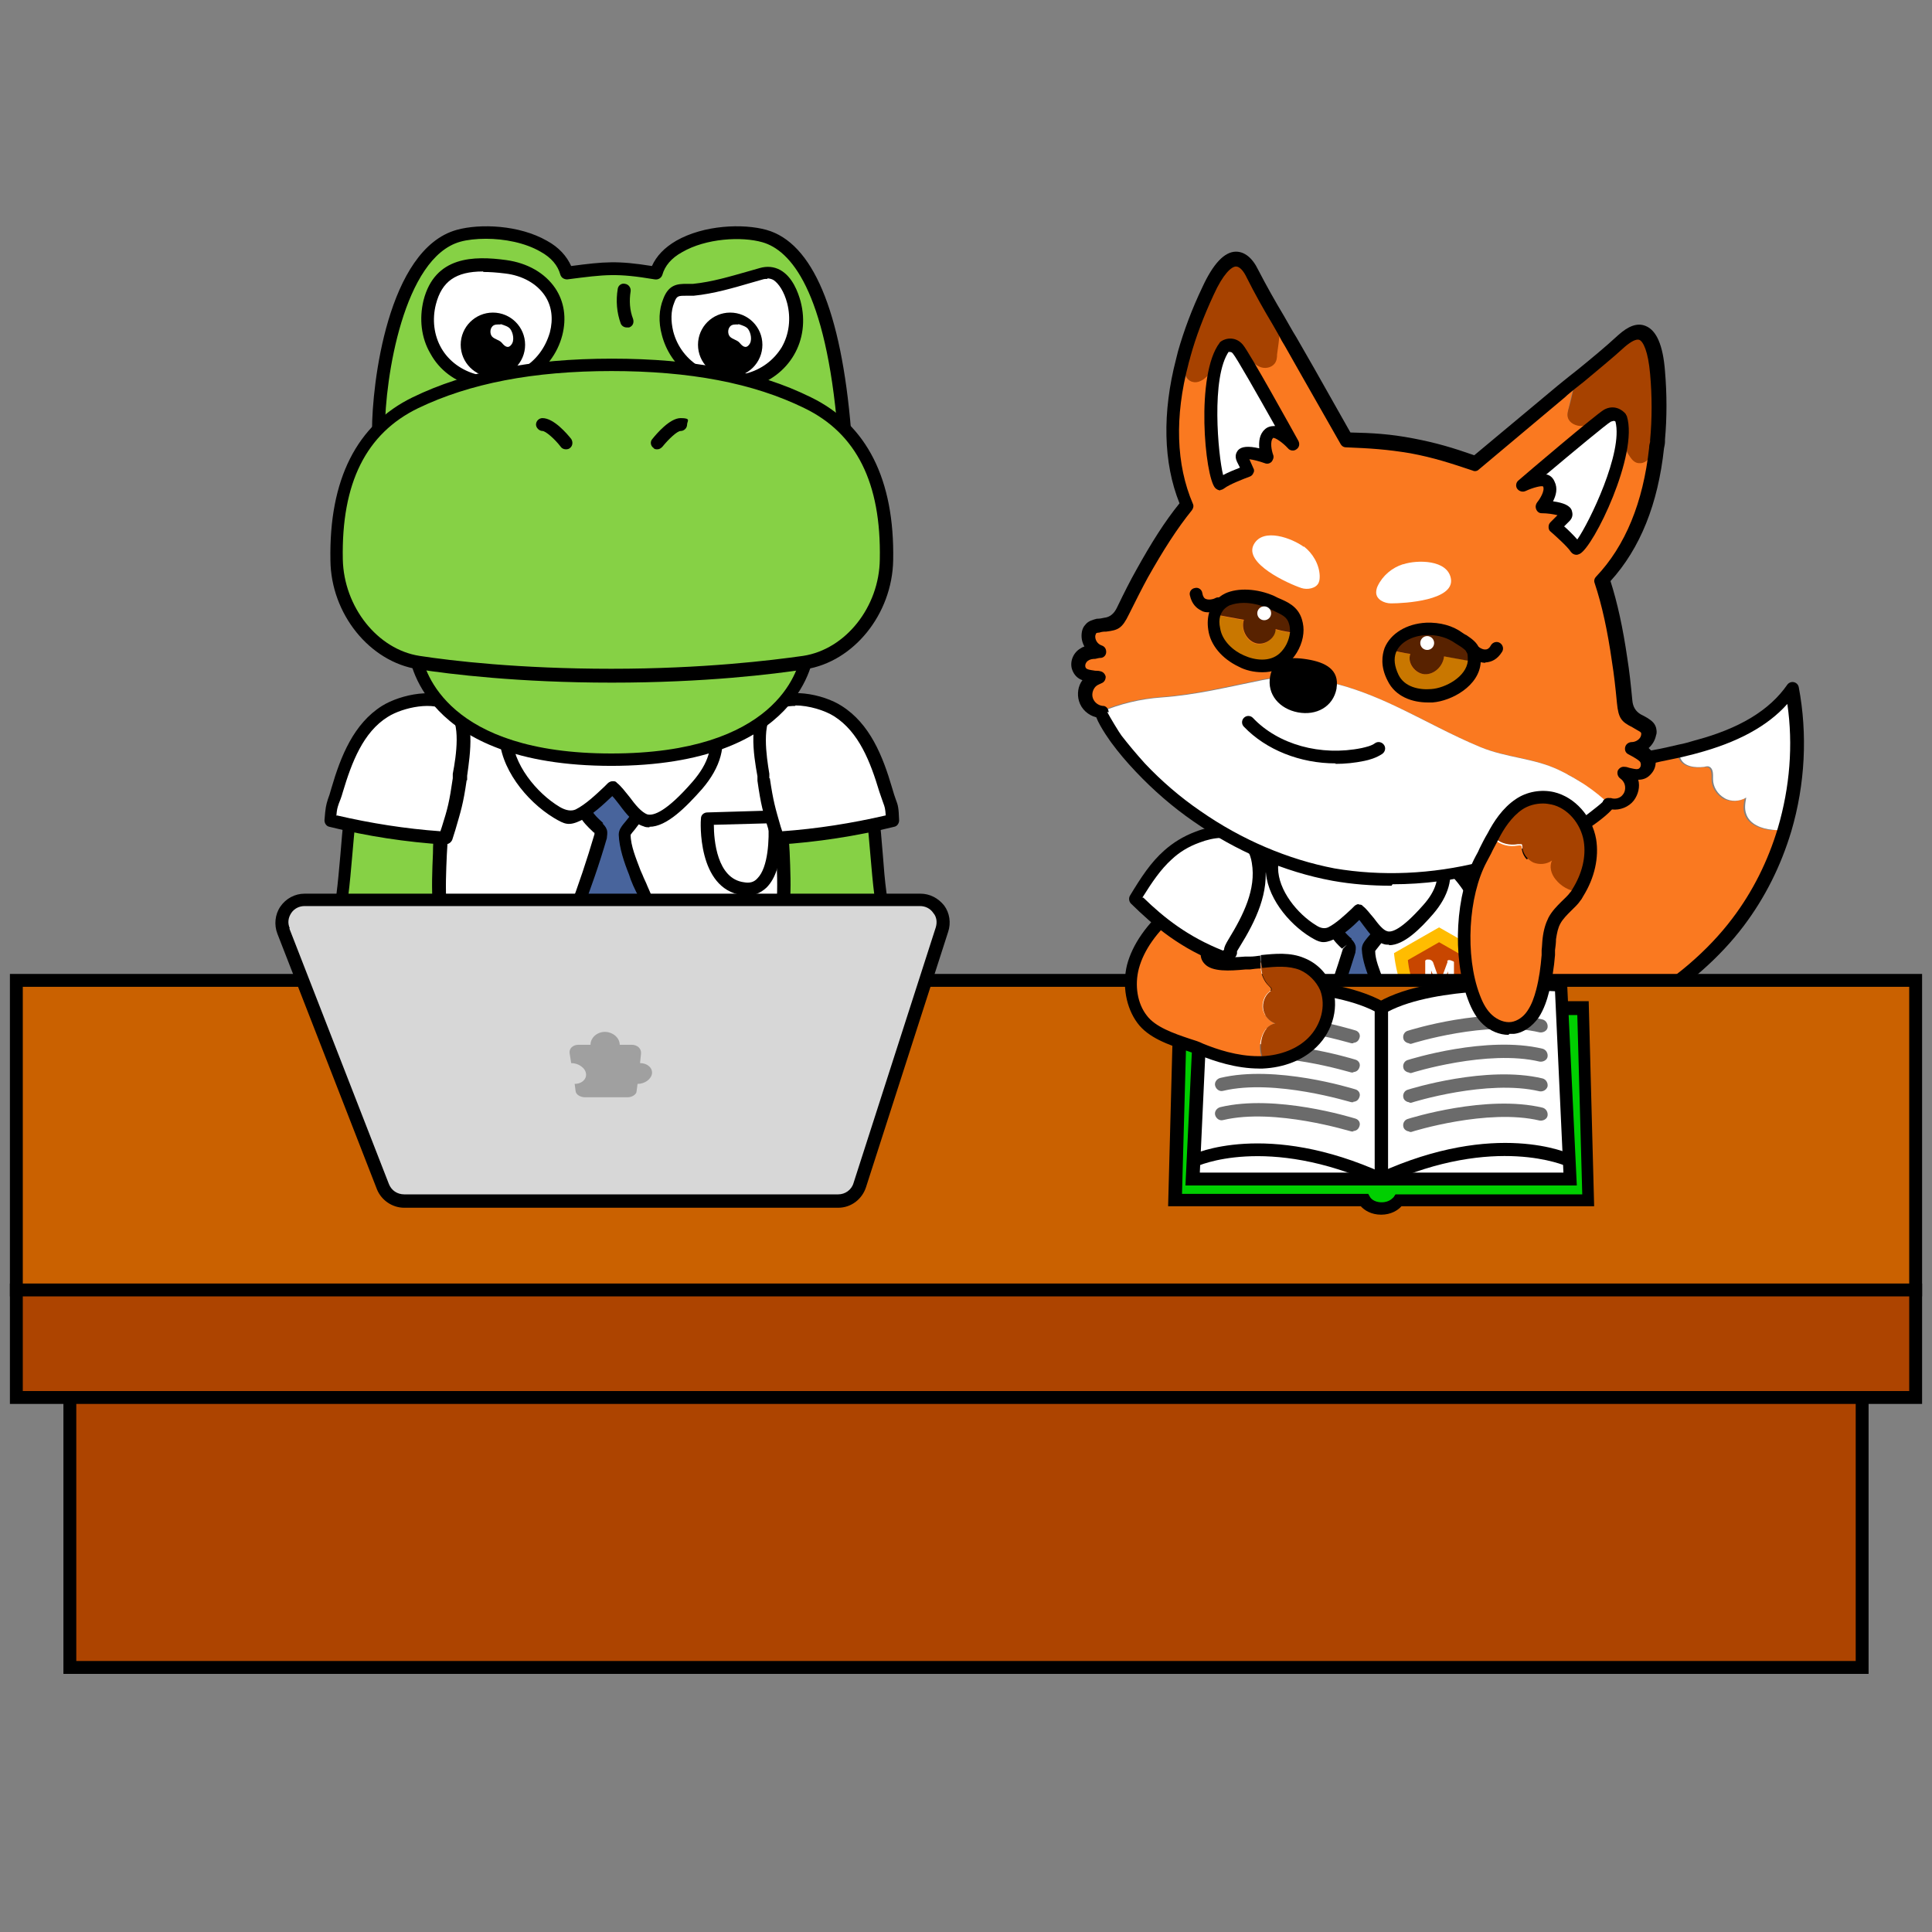 <?xml version="1.0" encoding="UTF-8"?>
<svg xmlns="http://www.w3.org/2000/svg" version="1.1" viewBox="0 0 390 390">
  <rect x="0" y="0" width="390" height="390" fill="#808080" stroke="none"/>
  <defs>
    <style>
      .cls-1 {
        fill: #86d145;
      }

      .cls-2 {
        fill: #582200;
      }

      .cls-3 {
        fill: #48649c;
      }

      .cls-4 {
        fill: #868686;
      }

      .cls-5 {
        fill: #c84600;
      }

      .cls-6 {
        fill: #fa7920;
      }

      .cls-7 {
        fill: #a0a0a0;
      }

      .cls-8 {
        fill: #d7d7d7;
      }

      .cls-9 {
        fill: #fff;
      }

      .cls-10 {
        fill: #ca6100;
      }

      .cls-11 {
        fill: #23d600;
      }

      .cls-12 {
        fill: #00cf00;
      }

      .cls-13 {
        fill: #ffbc00;
      }

      .cls-14 {
        fill: #6b6b6b;
      }

      .cls-15 {
        fill: #a74200;
      }

      .cls-16 {
        fill: #dadada;
      }

      .cls-17 {
        fill: #ad4400;
      }

      .cls-18 {
        fill: #c97700;
      }
    </style>
  </defs>
  <!-- Generator: Adobe Illustrator 28.7.1, SVG Export Plug-In . SVG Version: 1.2.0 Build 142)  -->
  <g>
    <g id="_레이어_1" data-name="레이어_1">
      <g id="_레이어_1-2" data-name="_레이어_1">
        <g id="_레이어_1-2">
          <g>
            <g>
              <path class="cls-6" d="M357.8,167.5c.7,0,1.5,0,2.3,0-2,6.7-5.1,13.1-9.4,18.7-10.3,13.7-29.7,25.5-47.5,23.5-18.5-2.1-11.8-24.3-5.1-35.1,5-8,12.5-14.6,21.3-18.1,6.2-2.4,12.9-3.4,19.4-4.9,0,.5,0,1,.1,1.5.7,1.7,3,2,4.8,1.8.4,0,.8-.1,1.1,0,.8.4.7,1.6.7,2.5,0,1.5,1,3,2.3,3.8,1.4.7,3.1.7,4.4-.1-.2,1.1-.4,2.3,0,3.3.7,2.1,3.2,2.9,5.3,3.2h0s0,0,0,0Z"/>
              <path class="cls-9" d="M342.1,150.8c7.5-2,15.1-5.4,19.5-11.8,1.8,9.4,1.3,19.3-1.5,28.5-.8.1-1.6.1-2.3,0-2.2-.2-4.6-1.1-5.3-3.2-.4-1.1-.2-2.2,0-3.3-1.3.8-3.1.9-4.4.1-1.4-.8-2.3-2.3-2.3-3.8,0-.9.1-2.1-.7-2.5-.3-.2-.7-.1-1.1,0-1.8.2-4.1,0-4.8-1.8-.2-.5-.2-1-.1-1.5,1.1-.2,2.1-.5,3.2-.8h0Z"/>
            </g>
            <path d="M307.3,211.1c-1.4,0-2.8,0-4.1-.2-5.7-.6-9.6-3.1-11.6-7.3-4.5-9.3,1.7-23.5,5.6-29.8,5.3-8.6,13.1-15.2,22-18.6,4.7-1.8,9.7-2.9,14.6-3.8,1.7-.3,3.4-.7,5.1-1.1,1.1-.2,2.1-.5,3.1-.8,9.1-2.4,15.2-6.1,18.8-11.3.3-.4.8-.6,1.3-.5.5.1.9.5,1,1,1.8,9.5,1.3,19.6-1.5,29.1h0c-2.1,7-5.3,13.4-9.6,19.1-9.4,12.5-27.2,24.3-44.5,24.3h0s0,0,0,0h0ZM360.8,142.1c-4,4.5-10.1,7.8-18.4,10-1,.3-2.1.5-3.2.8-1.8.4-3.5.7-5.2,1.1-4.7,1-9.6,2-14.1,3.7-8.3,3.2-15.7,9.5-20.7,17.5-4.2,6.8-9.1,19.6-5.4,27.3,1.6,3.4,4.9,5.3,9.6,5.9,17.6,2,36.6-10.1,46.3-23,4.1-5.4,7.2-11.6,9.2-18.3,0,0,0,0,0,0,2.4-8.2,3.1-16.7,1.9-25h0Z"/>
          </g>
          <g>
            <path class="cls-9" d="M302.8,198.4c-1.4-6-2.4-12.1-5.3-17.6-2.8-5.4-8.1-10.1-14.2-10.3-2.6,0-6.9,1.2-9.4,1.1-2.6.1-6.9-1.1-9.4-1.1-6.1.2-11.4,4.8-14.2,10.3-2.8,5.4-3.8,11.6-5.3,17.6-1.4,5.7-3.2,15.2-5.4,20.7-1.1,3.9,70.5,4.6,68.6,0-2.2-5.4-4-15-5.4-20.7h0Z"/>
            <path d="M274.6,223.5c-16.2,0-32.5-1-35.4-2.9-1.1-.7-.9-1.7-.8-2,1.7-4.2,3.2-10.7,4.3-16,.4-1.7.7-3.3,1.1-4.6.3-1.2.5-2.3.8-3.5,1.1-4.8,2.2-9.9,4.6-14.4,2.7-5.2,8.2-10.8,15.3-11,1.3,0,3,.2,4.8.6,1.7.3,3.4.6,4.6.5,1.3,0,3.1-.2,4.8-.5,1.8-.3,3.4-.6,4.8-.6,7.2.2,12.6,5.8,15.3,11,2.4,4.5,3.5,9.5,4.6,14.4.3,1.2.5,2.3.8,3.5.3,1.4.7,2.9,1.1,4.6,1.2,5.3,2.6,11.8,4.3,15.8.2.6.2,1.5-.6,2.1-2.3,1.9-18.1,2.8-34.1,2.8h0ZM241.1,218.8c6.9,2.9,59.6,3,65.7.2-1.6-4.2-3-10.5-4.2-15.6-.4-1.7-.7-3.2-1-4.6h0c-.3-1.2-.5-2.3-.8-3.5-1-4.7-2.1-9.5-4.3-13.7-2.4-4.5-7.1-9.4-13.1-9.6-1.1,0-2.7.2-4.3.5-1.8.3-3.7.6-5.2.6-1.3,0-3.2-.2-5.1-.6-1.5-.3-3.1-.5-4.3-.5-6,.2-10.7,5-13.1,9.6-2.2,4.2-3.3,9.1-4.3,13.7-.3,1.2-.5,2.4-.8,3.5-.3,1.4-.7,2.9-1.1,4.6-1.1,5-2.5,11.2-4.1,15.5h0ZM307,219.5h0,0Z"/>
          </g>
          <g>
            <path class="cls-3" d="M271.8,190.5c.2.2.4.4.5.6,0,.3,0,.5,0,.8-1.3,4.2-2.7,8.4-4.2,12.5-.1.3-.2.6-.2,1,0,.4.2.7.4,1,1.4,2.5,3,5,4.8,7.3.2.2.4.5.7.6,2.1,1.1,4.6-4,5.3-5.3,1-1.6,1.7-3.1,1.3-5-.4-1.9-1.5-3.5-2.1-5.3-.8-2.1-1.9-4.7-2-7,0-.4.2-.7.5-1,.8-1,1.7-1.9,2.3-3,.6-1.1.9-2.5.5-3.7-1.1-3-5.2-2.9-7.2-1-.8.8-1.6,2-2.3,2.9-1.3,1.8.5,3.4,1.9,4.7h0Z"/>
            <path d="M274.3,215.7c-.4,0-.8,0-1.2-.3-.5-.3-.9-.7-1.1-1-1.8-2.3-3.5-4.8-4.9-7.4-.2-.4-.5-.9-.5-1.6,0-.6.2-1.1.3-1.5,1.5-4.1,2.9-8.2,4.2-12.4,0,0,0,0,0,0,0,0,0,0,0,0h0s0,0,0,0c0,0,0,0,0,0,0,0,0,0,0,0l.8-.8-1,.8c-1.4-1.3-3.8-3.6-1.9-6.2l.3-.5c.6-.9,1.3-1.9,2.1-2.6,1.4-1.4,3.8-2,5.8-1.6,1.7.4,3,1.5,3.5,3.1.5,1.4.3,3.1-.5,4.7-.6,1.1-1.3,1.9-2,2.8l-.4.5c-.1.2-.2.2-.2.3,0,1.7.9,3.8,1.6,5.7l.3.8c.2.6.5,1.2.8,1.9.5,1.1,1.1,2.3,1.4,3.6.5,2.4-.4,4.1-1.5,6,0,.2-.2.4-.4.6-1.1,2-3,5.5-5.4,5.5h0ZM272.8,189.6c.2.2.6.6.8,1.2.2.6,0,1.2,0,1.5-1.3,4.2-2.7,8.4-4.2,12.5,0,.1-.1.4-.1.4,0,0,.1.3.2.4,1.4,2.5,3,4.9,4.7,7.1,0,0,.2.2.2.3,0,0,.8.3,3.2-4.1.2-.3.3-.5.4-.7.9-1.5,1.5-2.6,1.1-4.1-.2-1-.7-2-1.2-3-.3-.7-.6-1.4-.9-2.1l-.3-.7c-.8-2.1-1.7-4.4-1.8-6.7,0-.9.5-1.5.8-1.9l.4-.5c.7-.8,1.3-1.5,1.7-2.3.5-.9.6-1.9.4-2.6-.3-.9-1.1-1.3-1.7-1.4-1.2-.3-2.6,0-3.4.9-.6.6-1.2,1.5-1.8,2.2l-.3.5c-.4.6-.1,1.2,1.6,2.8,0,0,.2.1.2.1h0l-.9.9.9-.9h0ZM271.1,191.6h0,0Z"/>
          </g>
          <g>
            <path class="cls-9" d="M256.8,175.3c0,5,4.3,10.3,8.4,12.7,1.6,1,1.9,1.2,3.6.4,2.1-1,4.1-3.1,5.6-4.5,1.7,1.3,3.3,4.8,5.4,5.4,2.8.8,6.9-3.9,8.6-5.7,2.4-2.7,4-6.1,2.8-9.6-2.5-7.3-10.7-10.2-17.9-9.9-5.1.2-11.8,2.4-14.9,6.6-1,1.4-1.5,3-1.5,4.6h0Z"/>
            <path d="M280.4,190.7c-.3,0-.7,0-1-.1-1.7-.5-3-2.2-4.1-3.7-.3-.4-.6-.8-.9-1.2-1.4,1.4-3.2,3-5.1,3.9-2.2,1-3,.6-4.7-.4-4.6-2.8-9.1-8.4-9.1-13.9h0c0-2,.6-3.8,1.8-5.3,3.3-4.6,10.4-6.9,15.9-7.2,7.6-.4,16.5,2.8,19.1,10.8,1.2,3.5.1,7.3-3,10.9-2.6,3-5.9,6.3-8.9,6.3h0ZM274.3,182.6c.3,0,.6,0,.8.3.8.6,1.4,1.5,2.2,2.4.9,1.2,1.9,2.5,2.8,2.7.8.2,2.7-.2,7.2-5.3,2.6-2.9,3.4-5.7,2.5-8.4-2.3-6.7-10-9.3-16.6-9-4.7.2-11.1,2.2-13.9,6.1-.8,1.1-1.3,2.4-1.3,3.8h0c0,4.5,3.9,9.3,7.7,11.6.9.6,1.7.7,2.4.4,1.6-.8,3.3-2.4,4.7-3.7l.6-.6c.2-.2.6-.4.9-.4h0Z"/>
          </g>
          <g>
            <g>
              <path class="cls-15" d="M310.8,255.5c3.1,6.5-2.8,11.5-9.3,11.7-5.1.1-19.5,2.5-21.7-3.8-.5-1.5-.5-3.1-.4-4.7,0-.5,0-1,0-1.5.7-.5,1.4-.8,2.2-1,1.3-.3,2.9-.1,4.1.5.6.3,1.2.7,1.8.5.3-.1.5-.3.8-.5,1.6-1.3,4.3-1,5.5.6,1.9-1.8,5.2-2.1,7.4-.6.3.2.5.4.9.4s.7-.3.9-.5c1.9-1.6,5-2.5,7.4-1.3.1,0,.2.1.3.2h0Z"/>
              <path class="cls-6" d="M310.5,255.4c-2.4-1.1-5.5-.3-7.4,1.3-.3.2-.6.5-.9.5s-.6-.2-.9-.4c-2.2-1.5-5.5-1.3-7.4.6-1.3-1.6-3.9-1.9-5.5-.6-.2.2-.5.4-.8.5-.6.2-1.3-.2-1.8-.5-1.2-.6-2.8-.8-4.1-.5-.8.2-1.5.6-2.2,1,.2-10.7.9-21.3.9-31.9s-.8-8.1,1.4-10.4c1.9-2,6.7-1,9.2,0,2.1,9.5,4.2,19,6.4,28.5.2.9.4,1.8,1,2.5.6.7,1.4,1,2.2,1.4,3.7,1.6,7.5,3.6,9.6,7,.2.4.5.8.6,1.2-.1,0-.2-.1-.3-.2h0Z"/>
            </g>
            <path d="M291.1,269c-5.6,0-11-.9-12.5-5.2-.5-1.6-.5-3.3-.5-5.1,0-.5,0-1,0-1.5,0-4.4.3-8.9.4-13.3.2-6.1.5-12.4.5-18.6s0-1.2,0-1.8c-.1-3.2-.3-7.2,1.8-9.5,2.4-2.6,7.8-1.4,10.6-.3l.6.3v.7c2.3,9.5,4.4,19,6.5,28.5.2.7.3,1.5.7,1.9.3.4,1,.7,1.6,1,3.8,1.6,7.9,3.8,10.3,7.6.3.4.5.9.7,1.3,1.4,2.9,1.3,5.8-.3,8.3-1.9,3.1-5.9,5.1-10.2,5.2-.8,0-2,.1-3.2.2-2.2.2-4.7.4-7.2.4h0ZM285.4,215.1c-1.2,0-2.1.2-2.6.7-1.4,1.5-1.3,5-1.2,7.6,0,.7,0,1.4,0,1.9,0,6.2-.3,12.6-.5,18.7-.2,4.4-.4,8.8-.4,13.2h0c0,.5,0,1,0,1.5,0,1.7,0,3,.4,4.2,1.4,4.2,11.6,3.5,17,3.1,1.3-.1,2.5-.2,3.4-.2,3.4,0,6.6-1.6,8-4,1.1-1.7,1.1-3.7.1-5.8-.2-.4-.4-.7-.6-1-2-3.2-5.6-5.1-9-6.5-1-.4-1.9-.8-2.7-1.7-.8-1-1.1-2.2-1.3-3.1-2.1-9.3-4.1-18.6-6.2-27.9-1.5-.5-3.2-.8-4.6-.8h0Z"/>
          </g>
          <g>
            <g>
              <path class="cls-15" d="M253.8,257.4c-1.9-1.8-5.2-2.1-7.4-.6-.3.2-.6.4-.9.4s-.7-.3-1-.5c-1.9-1.6-5-2.5-7.4-1.3-.1,0-.2.1-.3.2-3.1,6.5,2.9,11.5,9.3,11.7,5.1.1,19.5,2.5,21.7-3.8.5-1.5.5-3.1.5-4.7,0-.5,0-1,0-1.5-.7-.5-1.4-.9-2.2-1.1-1.3-.3-2.9-.1-4.1.5-.6.3-1.2.7-1.8.5-.3-.1-.5-.3-.8-.5-1.6-1.3-4.3-1-5.5.6h0Z"/>
              <path class="cls-6" d="M259.4,256.7c.2.2.5.4.8.5.6.2,1.3-.2,1.8-.5,1.2-.6,2.8-.8,4.1-.5.8.2,1.5.6,2.2,1.1-.2-10.7-1-21.3-1-31.9s.8-8.1-1.4-10.4c-1.9-2-6.7-1-9.2,0-2.1,9.5-4.2,19-6.4,28.5-.2.9-.4,1.8-1,2.5-.6.7-1.4,1-2.2,1.4-3.7,1.6-7.5,3.6-9.6,7-.2.4-.5.8-.6,1.2.1,0,.2-.1.3-.2,2.4-1.1,5.5-.3,7.4,1.3.3.2.6.5,1,.5s.6-.2.9-.4c2.2-1.5,5.4-1.3,7.4.6,1.3-1.6,3.9-1.9,5.5-.6h0Z"/>
            </g>
            <path d="M256.6,269c-2.5,0-5-.2-7.2-.4-1.3,0-2.4-.2-3.2-.2-4.3,0-8.2-2.1-10.2-5.2-1.5-2.5-1.6-5.4-.3-8.3.2-.4.4-.9.7-1.3,2.3-3.8,6.5-5.9,10.2-7.5.8-.3,1.4-.6,1.7-1,.4-.4.5-1.2.7-1.9,2.1-9.5,4.2-19.1,6.4-28.6l.2-.7.6-.3c2.8-1.1,8.2-2.3,10.6.3,2.1,2.3,2,6.3,1.8,9.5,0,.7,0,1.3,0,1.8,0,6.3.3,12.7.5,18.9.2,4.3.4,8.6.5,12.9,0,.5,0,1,0,1.6,0,1.6,0,3.4-.5,5.1-1.4,4.2-6.9,5.2-12.5,5.2h0ZM257.8,215.9c-2.1,9.3-4.1,18.6-6.2,27.9-.3,1.1-.5,2.1-1.3,3.1-.7.9-1.7,1.3-2.6,1.7-3.4,1.5-7.1,3.4-9.1,6.6-.2.3-.4.7-.5,1-1,2.1-.9,4.1.1,5.9,1.5,2.3,4.6,3.9,8,4,.9,0,2.1.1,3.4.2,5.4.4,15.6,1.2,17-3.1.4-1.3.4-2.7.4-4.2,0-.5,0-1,0-1.5h0c0-4.3-.3-8.6-.5-12.9-.3-6.2-.5-12.7-.5-19.1s0-1.2,0-2c.1-2.6.3-6.1-1.1-7.6-1.1-1.1-4.4-.8-7.2,0h0Z"/>
          </g>
          <g>
            <path class="cls-13" d="M290.5,206c8.1-.3,9.1-13.6,9.1-13.6l-9.1-5.2-9.1,5.2s1,13.3,9.1,13.6Z"/>
            <path class="cls-5" d="M290.5,203.2c5.6-.2,6.3-9.4,6.3-9.4l-6.3-3.6-6.3,3.6s.7,9.2,6.3,9.4Z"/>
            <path class="cls-9" d="M293.7,199.6c-.2.2-.3.2-.4.3-.1,0-.3,0-.5,0-.2,0-.4,0-.4-.2,0-.1-.1-.3-.1-.5v-3.2c0,.2-.2.5-.3.8-.1.3-.2.5-.3.8-.1.3-.2.5-.3.8-.1.3-.2.5-.3.8,0,0,0,.1,0,.2,0,0,0,.1-.1.2,0,0-.1,0-.2.1,0,0-.1,0-.2,0s-.2,0-.2,0c0,0,0,0-.1-.2l-1.4-3.6v3.4c0,0,0,.2,0,.2,0,0-.1.1-.2.2,0,0-.2.1-.3.2,0,0-.2.1-.4.1l-.3-.2s0,0,0-.1c0,0,0,0,0-.1,0,0,0,0,0-.1v-5.4s0,0,0-.1c0,0,0,0,0-.1l.3-.2c.1,0,.3,0,.4,0,.1,0,.3,0,.4.1.1,0,.2.1.3.2,0,0,.2.2.2.3l1.4,4,1.5-4.1h0s0,0,0-.1,0,0-.1-.1l.3-.2c.4,0,.6.1.8.2.2,0,.3.2.3.2v5.2c0,0,0,.1,0,.2,0,0,0,0,.2,0l.2.3h0s0,0,0,0h0Z"/>
          </g>
          <g>
            <path class="cls-11" d="M122.4,240.2s32.3,39.1,68.2,40.2,39.4-11.4,31.3-14.9-50.2-12.7-56.5-51.3c-6.3-38.6-60.9-7.3-43.1,26h0Z"/>
            <path d="M195.2,281.8c-1.4,0-3,0-4.5,0-18.9-.6-36.7-11.7-48.4-20.8-12.5-9.9-20.8-19.8-20.8-19.9,0,0-.1-.1-.1-.2-5.9-11-4.8-23,3.1-33,7.5-9.5,19.1-14.5,28.4-12.1,7.5,1.9,12.4,8.4,14.1,18.3,5.3,33,37.4,43.9,51.1,48.6,2,.7,3.5,1.2,4.6,1.7,3.2,1.4,4.9,4.1,4.2,6.9-1.2,5.2-10.2,10.5-31.6,10.5h0ZM123.5,239.5c1.8,2.2,33.1,38.6,67.2,39.7,24.8.8,32.7-4.9,33.5-8.4.4-1.6-.7-3.1-2.8-4-1-.4-2.5-.9-4.4-1.6-14.1-4.8-47.3-16.1-52.9-50.7-1.4-8.9-5.6-14.6-12.1-16.2-8.1-2.1-18.9,2.6-25.7,11.2-7.2,9.1-8.2,20.1-2.9,30.1h0Z"/>
          </g>
          <g>
            <g>
              <path class="cls-11" d="M145.6,249c.4.8.4,1.7,0,2.4-1.2,2.2-2,5-3.3,7-1.6,2.6-3.3,5.1-4.5,7.8-1.3,3-1.2,5.8-1.5,9-.4,4.5,0,8.2,5.5,8.2h25.4s8.8-.6,7.4-8c-2.5-12.9-7.6-12.9-16.4-12.9l5.3-17.4c.4-.9.6-1.9.4-2.9"/>
              <path d="M141.8,284.7c-2.4,0-4.2-.6-5.3-1.9-1.8-2-1.8-5-1.5-7.7,0-.6,0-1.2.1-1.7.2-2.6.4-5,1.5-7.6,1-2.4,2.4-4.5,3.7-6.6l.9-1.4c.6-1,1.1-2.3,1.7-3.6.5-1.1,1-2.3,1.5-3.4.2-.4.2-.8,0-1.2-.4-.6-.1-1.4.5-1.8.6-.4,1.4-.1,1.8.5.7,1.2.7,2.5,0,3.7-.5.9-1,2.1-1.4,3.1-.6,1.4-1.2,2.8-1.9,4l-.9,1.4c-1.3,2-2.6,4.1-3.5,6.2-.9,2.2-1.1,4.3-1.3,6.8,0,.6,0,1.2-.1,1.8-.2,2-.3,4.5.8,5.7.7.7,1.8,1.1,3.4,1.1h25.4s3.7-.3,5.5-2.6c.8-1,1-2.3.7-3.9-2.3-11.9-6.3-11.9-15.1-11.9s-.8-.2-1-.5-.3-.8-.2-1.1l5.3-17.4c.4-.8.5-1.6.4-2.3,0-.7.4-1.4,1.1-1.4.7,0,1.4.4,1.4,1.1.2,1.2,0,2.4-.5,3.6l-4.8,15.6c7.8,0,13.5.9,15.9,14,.4,2.3,0,4.3-1.2,5.9-2.4,3.2-7.2,3.5-7.4,3.6h-25.5s0,0,0,0h0Z"/>
            </g>
            <g>
              <path class="cls-16" d="M168.3,281.2c-1.4-2.1-.5-5.4,1.4-7,1.6-1.4,4.9-1.9,6.7-.6,2.3,1.6,6.1,5.7,5.7,8.4-2.9,1.5-10.3,2.2-12.9,0-.3-.2-.6-.5-.8-.8Z"/>
              <path d="M174.7,284.7c-2.5,0-4.9-.4-6.4-1.6-.4-.3-.8-.7-1-1.1h0c-1.8-2.8-.6-6.8,1.6-8.7,2-1.7,5.8-2.4,8.2-.7,2.2,1.5,6.8,6,6.2,9.6,0,.4-.3.8-.7,1-1.6.8-4.9,1.5-8,1.5h0ZM169.4,280.5c.1.2.3.4.5.5,2,1.6,7.9,1.2,10.8.1-.4-2-3.1-5-5.1-6.5-1.3-.9-3.9-.5-5.1.5-1.3,1.1-2.1,3.8-1.1,5.3h0Z"/>
            </g>
            <g>
              <path class="cls-16" d="M162.7,282.3c-1.4-2.1-.5-5.4,1.4-7,1.6-1.4,4.9-1.9,6.7-.6,2.3,1.6,6.1,5.7,5.7,8.4-2.9,1.5-10.3,2.2-12.9,0-.3-.2-.6-.5-.8-.8Z"/>
              <path d="M169,285.8c-2.5,0-4.9-.4-6.4-1.6-.4-.3-.8-.7-1-1.1h0c-1.8-2.8-.6-6.8,1.6-8.7,2-1.7,5.8-2.4,8.2-.7,2.2,1.5,6.8,6,6.2,9.6,0,.4-.3.8-.7,1-1.6.8-4.9,1.5-8,1.5h0ZM163.8,281.6c.1.2.3.4.5.5,2,1.6,7.9,1.2,10.8.1-.4-2-3.1-5-5.1-6.5-1.3-.9-3.9-.5-5.1.5-1.3,1.1-2.1,3.8-1.1,5.3h0Z"/>
            </g>
            <g>
              <path class="cls-16" d="M155.5,282.3c-1.4-2.1-.5-5.4,1.4-7,1.6-1.4,4.9-1.9,6.7-.6,2.3,1.6,6.1,5.7,5.7,8.4-2.9,1.5-10.3,2.2-12.9,0-.3-.2-.6-.5-.8-.8Z"/>
              <path d="M161.8,285.8c-2.5,0-4.9-.4-6.4-1.6-.4-.3-.8-.7-1-1.1h0c-1.8-2.8-.6-6.8,1.6-8.7,2-1.7,5.8-2.4,8.2-.7,2.2,1.5,6.8,6,6.2,9.6,0,.4-.3.8-.7,1-1.6.8-4.9,1.5-8,1.5h0ZM156.5,281.6c.1.2.3.4.5.5,2,1.6,7.9,1.2,10.8.1-.4-2-3.1-5-5.1-6.5-1.3-.9-3.9-.5-5.1.5-1.3,1.1-2.1,3.8-1.1,5.3h0Z"/>
            </g>
            <g>
              <path class="cls-3" d="M162.4,218c.3.7,1,5.8,1.2,6.7.7,3.1.3,6.2.9,9.3.8,4.1,1.7,8.1.9,12.2-.8,4-3.4,9.1-5.1,12.8-1.2,2.6-1.1,3.1-3.5,4-4.5,1.6-9.3.1-13.9,1.8-2.1.8-4.2,2-6.3,2.4,0-4.4,1.8-9.1,3.4-13.1,2.9-7.4-1-13.4-2.9-20.5"/>
              <path d="M136.5,268.5c-.3,0-.6-.1-.8-.3-.3-.2-.5-.6-.5-1,0-4.7,2-9.6,3.5-13.6,2-5.1.5-9.5-1.3-14.5-.6-1.7-1.2-3.4-1.7-5.2-.2-.7.2-1.4.9-1.6.7-.2,1.4.2,1.6.9.5,1.7,1,3.4,1.6,5,1.8,5.1,3.6,10.4,1.2,16.3-1.3,3.2-2.9,7.2-3.3,10.9.7-.3,1.5-.6,2.2-.9.8-.3,1.5-.7,2.3-.9,2.5-.9,5-1,7.4-1,2.3,0,4.4,0,6.5-.8,1.5-.6,1.5-.6,2.2-2.2.1-.3.3-.7.5-1.2l.6-1.3c1.7-3.5,3.7-7.8,4.4-11.2.7-3.6,0-7.1-.7-10.8l-.2-1c-.3-1.6-.4-3.2-.4-4.7,0-1.6-.1-3.1-.5-4.6,0-.3-.2-1.1-.3-2.1-.2-1.4-.6-3.9-.8-4.4-.3-.6,0-1.4.6-1.7.6-.3,1.4,0,1.7.6.3.5.5,1.8,1,5.1.1.9.2,1.6.3,1.9.4,1.7.4,3.4.5,5,0,1.5.1,2.9.4,4.3l.2,1c.7,3.8,1.5,7.7.7,11.7-.7,3.7-2.9,8.2-4.6,11.8l-.6,1.3c-.2.4-.4.8-.5,1.1-.9,1.9-1.3,2.6-3.7,3.5-2.4.9-4.9.9-7.3,1-2.3,0-4.5,0-6.5.8-.7.3-1.4.6-2.1.9-1.4.6-2.9,1.3-4.4,1.6,0,0-.2,0-.3,0h0Z"/>
            </g>
          </g>
          <g>
            <g>
              <path class="cls-11" d="M101.3,249c-.4.8-.4,1.7,0,2.4,1.2,2.2,2,5,3.3,7,1.6,2.6,3.3,5.1,4.5,7.8,1.3,3,1.2,5.8,1.5,9,.4,4.5,0,8.2-5.5,8.2h-25.4s-8.8-.6-7.4-8c2.5-12.9,7.6-12.9,16.4-12.9l-5.3-17.4c-.4-.9-.6-1.9-.4-2.9"/>
              <path d="M105.1,284.7h-25.4c-.3,0-5.1-.4-7.5-3.6-1.2-1.6-1.7-3.6-1.2-5.9,2.5-13,8.1-13.9,15.9-14l-4.8-15.7c-.4-1-.6-2.2-.5-3.4,0-.7.7-1.2,1.4-1.1.7,0,1.2.7,1.1,1.4,0,.7,0,1.5.3,2.2l5.4,17.5c.1.4,0,.8-.2,1.1s-.6.5-1,.5c-8.8,0-12.9,0-15.1,11.9-.3,1.6,0,2.9.7,3.9,1.7,2.2,5.5,2.5,5.6,2.5h25.4c1.6,0,2.7-.4,3.4-1.1,1.1-1.2,1-3.7.8-5.7,0-.6-.1-1.2-.1-1.8-.2-2.5-.3-4.6-1.3-6.8-.9-2.2-2.2-4.2-3.5-6.2l-.9-1.4c-.7-1.2-1.3-2.6-1.9-4-.4-1.1-.9-2.2-1.4-3.1-.6-1.1-.6-2.5,0-3.7.4-.6,1.1-.8,1.8-.5.6.4.8,1.1.5,1.8-.2.4-.2.8,0,1.2.6,1.1,1.1,2.2,1.5,3.4.6,1.3,1.1,2.6,1.7,3.6l.9,1.4c1.3,2.1,2.7,4.2,3.7,6.6,1.1,2.6,1.3,5,1.5,7.6,0,.6,0,1.2.1,1.7.3,2.7.3,5.7-1.5,7.7-1.2,1.3-3,1.9-5.3,1.9h0Z"/>
            </g>
            <g>
              <path class="cls-16" d="M78.6,281.2c1.4-2.1.5-5.4-1.4-7-1.6-1.4-4.9-1.9-6.7-.6-2.3,1.6-6.1,5.7-5.7,8.4,2.9,1.5,10.3,2.2,12.9,0,.3-.2.6-.5.8-.8Z"/>
              <path d="M72.2,284.7c-3.1,0-6.3-.7-8-1.5-.4-.2-.6-.5-.7-1-.5-3.6,4-8.1,6.2-9.6,2.4-1.7,6.3-1,8.2.7,2.2,1.9,3.4,5.9,1.6,8.7h0c-.3.4-.6.8-1,1.1-1.5,1.2-3.9,1.6-6.4,1.6h0ZM66.2,281.2c2.9,1.1,8.8,1.5,10.8-.1.2-.2.4-.3.5-.5,1-1.5.2-4.1-1.1-5.3-1.2-1-3.8-1.4-5.1-.5-2,1.4-4.8,4.5-5.1,6.5h0ZM78.6,281.2h0,0Z"/>
            </g>
            <g>
              <path class="cls-16" d="M84.2,282.3c1.4-2.1.5-5.4-1.4-7-1.6-1.4-4.9-1.9-6.7-.6-2.3,1.6-6.1,5.7-5.7,8.4,2.9,1.5,10.3,2.2,12.9,0,.3-.2.6-.5.8-.8Z"/>
              <path d="M77.9,285.8c-3.1,0-6.3-.7-8-1.5-.4-.2-.6-.5-.7-1-.5-3.6,4-8.1,6.2-9.6,2.4-1.7,6.3-1,8.2.7,2.2,1.9,3.4,5.9,1.6,8.7h0c-.3.4-.6.8-1,1.1-1.5,1.2-3.9,1.6-6.4,1.6ZM71.8,282.2c2.9,1.1,8.8,1.5,10.8-.1.2-.2.4-.3.5-.5,1-1.5.2-4.1-1.1-5.3-1.2-1-3.8-1.4-5.1-.5-2,1.4-4.8,4.5-5.1,6.5h0ZM84.2,282.3h0,0Z"/>
            </g>
            <g>
              <path class="cls-16" d="M91.4,282.3c1.4-2.1.5-5.4-1.4-7-1.6-1.4-4.9-1.9-6.7-.6-2.3,1.6-6.1,5.7-5.7,8.4,2.9,1.5,10.3,2.2,12.9,0,.3-.2.6-.5.8-.8Z"/>
              <path d="M85.1,285.8c-3.1,0-6.3-.7-8-1.5-.4-.2-.6-.5-.7-1-.5-3.6,4-8.1,6.2-9.6,2.4-1.7,6.3-1,8.2.7,2.2,1.9,3.4,5.9,1.6,8.7h0c-.3.4-.6.8-1,1.1-1.5,1.2-3.9,1.6-6.4,1.6h0ZM79,282.2c2.9,1.1,8.8,1.5,10.8-.1.2-.2.4-.3.5-.5,1-1.5.2-4.1-1.1-5.3-1.2-1-3.8-1.4-5.1-.5-2,1.4-4.8,4.5-5.1,6.5h0ZM91.4,282.3h0,0Z"/>
            </g>
            <g>
              <path class="cls-3" d="M84.5,218c-.3.7-1,5.8-1.2,6.7-.7,3.1-.3,6.2-.9,9.3-.8,4.1-1.7,8.1-.9,12.2.8,4,3.4,9.1,5.1,12.8,1.2,2.6,1.1,3.1,3.5,4,4.5,1.6,9.3.1,13.9,1.8,2.1.8,4.2,2,6.3,2.4,0-4.4-1.8-9.1-3.4-13.1-2.9-7.4,1-13.4,2.9-20.5"/>
              <path d="M110.4,268.5c0,0-.2,0-.3,0-1.5-.3-3-1-4.4-1.6-.7-.3-1.4-.6-2.1-.9-2.1-.8-4.2-.8-6.5-.8-2.4,0-4.9,0-7.3-1-2.4-.9-2.8-1.6-3.7-3.5-.1-.3-.3-.7-.5-1.1l-.6-1.3c-1.7-3.6-3.9-8.1-4.6-11.8-.8-4.1,0-8,.7-11.7l.2-1c.3-1.4.3-2.8.4-4.3,0-1.6.1-3.3.5-5,0-.3.2-1,.3-1.9.5-3.3.7-4.5,1-5.1.3-.6,1.1-.9,1.7-.6.6.3.9,1.1.6,1.7-.2.5-.5,3-.8,4.4-.1,1-.3,1.8-.3,2.1-.3,1.5-.4,3-.5,4.6,0,1.5-.1,3.1-.4,4.7l-.2,1c-.7,3.7-1.4,7.2-.7,10.8.7,3.4,2.7,7.7,4.4,11.2l.6,1.3c.2.4.4.8.5,1.2.7,1.5.7,1.6,2.2,2.2,2,.7,4.2.8,6.5.8,2.4,0,4.9,0,7.4,1,.7.3,1.5.6,2.3.9.7.3,1.5.7,2.2.9-.4-3.7-2-7.6-3.3-10.9-2.4-6-.5-11.3,1.2-16.3.6-1.6,1.2-3.3,1.6-5,.2-.7.9-1.1,1.6-.9.7.2,1.1.9.9,1.6-.5,1.8-1.1,3.5-1.7,5.2-1.8,5.1-3.3,9.4-1.3,14.5,1.6,4,3.5,8.9,3.5,13.6,0,.4-.2.8-.5,1-.2.2-.5.3-.8.3h0Z"/>
            </g>
          </g>
          <g>
            <path class="cls-4" d="M126,203.7h5.9c.8,0,1.4.6,1.4,1.4h0c0,.8-.6,1.4-1.4,1.4h-5.9c-.8,0-1.4-.6-1.4-1.4h0c0-.8.6-1.4,1.4-1.4Z"/>
            <path d="M131.9,207.8h-5.9c-1.5,0-2.7-1.2-2.7-2.7s1.2-2.7,2.7-2.7h5.9c1.5,0,2.7,1.2,2.7,2.7s-1.2,2.7-2.7,2.7ZM126,205v.2h5.9c0,0,.1,0,.1-.1h-6c0-.1,0-.1,0-.1Z"/>
          </g>
          <g>
            <g>
              <g>
                <path class="cls-9" d="M170.1,185.9c1.1,4.6,1.3,11.2-.2,18.1-55.1,16.6-93,0-93,0-1.5-7-1.2-13.6-.2-18.1,3.5-14.9,6.6-19.8,9.1-37.9,2.6-17.9,20.3-23.5,20.3-23.5,0,0,21.1-3.1,34.5,0,0,0,17.2,5.6,20.3,23.5,3.6,21.2,5.7,23,9.1,37.9h0Z"/>
                <path class="cls-3" d="M170,204c-3.3,15.6-15.3,33.1-46.5,33.1s-43.2-17.4-46.5-33.1c0,0,38,16.6,93,0h0Z"/>
              </g>
              <g>
                <path d="M123.5,238.4c-12.2,0-41.3-3.3-47.8-34.1-1.4-6.4-1.4-13.3-.1-18.7,1.3-5.5,2.5-9.6,3.7-13.6,2-6.6,3.8-12.9,5.4-24.2,2.6-18.5,21-24.5,21.2-24.5,1.1-.2,21.7-3.1,35.2,0,.8.3,18.1,6.1,21.3,24.5,2.3,13.3,3.9,19,5.7,25,1.1,3.6,2.1,7.3,3.4,12.9,1.3,5.4,1.2,12.2-.1,18.7h0c-6.5,30.8-35.6,34.1-47.8,34.1h0ZM125.9,124.4c-10,0-19.4,1.3-19.5,1.4,0,0-16.8,5.5-19.2,22.4-1.6,11.5-3.5,17.9-5.5,24.6-1.2,3.9-2.4,8-3.6,13.4-1.2,5-1.1,11.6.2,17.6,2.5,12,11.7,32.1,45.3,32.1s42.7-20.1,45.3-32.1c1.3-6,1.3-12.6.2-17.6-1.3-5.5-2.4-9.1-3.4-12.7-1.8-6.1-3.5-11.8-5.8-25.3-2.9-16.8-19.3-22.4-19.4-22.5-4.3-1-9.4-1.3-14.4-1.3h0Z"/>
                <path d="M121.2,212.7c-7.1,0-13.4-.5-18.6-1.1-16.4-2.1-25.8-6.1-26.2-6.3-.7-.3-1-1-.7-1.7.3-.7,1.1-1,1.7-.7.4.2,38.2,16.2,92.1,0,.7-.2,1.4.2,1.6.9.2.7-.2,1.4-.9,1.6-18.8,5.6-35.5,7.4-49.1,7.4Z"/>
              </g>
            </g>
            <g>
              <path class="cls-3" d="M120.7,167.1c.2.2.5.4.6.7,0,.3,0,.7,0,1-1.5,5.1-3.3,10.2-5.1,15.3-.1.4-.3.8-.3,1.2,0,.4.2.8.5,1.2,1.7,3.1,3.7,6.1,5.9,8.9.2.3.5.6.8.8,2.6,1.3,5.6-4.9,6.5-6.5,1.2-2,2.1-3.8,1.6-6.2-.5-2.3-1.8-4.3-2.6-6.5-1-2.6-2.3-5.8-2.4-8.6,0-.5.3-.9.6-1.2,1-1.2,2-2.4,2.8-3.7.7-1.4,1.1-3,.6-4.5-1.3-3.6-6.4-3.6-8.8-1.2-1,1-2,2.4-2.8,3.6-1.5,2.2.6,4.1,2.3,5.7h0Z"/>
              <path d="M123.7,197.6c-.4,0-.9-.1-1.4-.3-.6-.3-1-.8-1.2-1.1-2.2-2.9-4.2-5.9-6-9.1-.2-.4-.6-1-.6-1.8,0-.7.2-1.3.4-1.7,1.9-5,3.6-10.1,5.1-15.2,0,0,0-.2,0-.3,0,0-.1,0-.2-.1,0,0,0,0,0,0l-.2-.2c-1.7-1.6-4.4-4.2-2.3-7.2l.4-.6c.7-1.1,1.6-2.3,2.5-3.2,1.7-1.6,4.4-2.4,6.8-1.8,2,.5,3.4,1.7,4.1,3.6.6,1.7.4,3.6-.6,5.5-.7,1.3-1.6,2.3-2.4,3.4l-.5.6c-.2.3-.3.4-.3.4,0,2.2,1.1,4.8,2,7.2l.4.9c.3.8.7,1.5,1,2.3.6,1.4,1.3,2.8,1.6,4.3.6,2.9-.4,4.9-1.7,7.1-.1.2-.3.5-.4.8-1.3,2.4-3.6,6.5-6.4,6.5h0ZM121.6,166.2c.3.3.7.7.9,1.3.2.7,0,1.3,0,1.7-1.5,5.2-3.3,10.3-5.2,15.3,0,.2-.2.5-.2.7,0,.2.2.5.3.7,1.7,3,3.7,6,5.8,8.7,0,.1.3.4.4.4.4.2,1.6-.1,4.4-5.1.2-.3.4-.6.5-.9,1.1-1.9,1.8-3.3,1.4-5.2-.3-1.3-.8-2.5-1.5-3.8-.4-.8-.8-1.7-1.1-2.5l-.3-.9c-1-2.5-2-5.4-2.1-8.1,0-1,.6-1.7.9-2.1l.5-.6c.8-1,1.6-1.9,2.1-2.9.6-1.2.8-2.5.5-3.4-.5-1.3-1.5-1.7-2.3-1.9-1.5-.4-3.4.1-4.4,1.2-.8.7-1.5,1.8-2.2,2.8l-.4.6c-.7,1,0,2,2,3.8l.2.2-.9.9.9-.9h0Z"/>
            </g>
            <g>
              <path class="cls-9" d="M102.2,148.5c0,6.2,5.3,12.6,10.2,15.6,2,1.2,2.4,1.5,4.4.5,2.5-1.2,5-3.8,6.9-5.6,2,1.6,4,5.9,6.6,6.6,3.4,1,8.5-4.8,10.5-7,2.9-3.3,4.9-7.4,3.4-11.8-3-9-13.1-12.5-21.9-12.1-6.2.3-14.4,2.9-18.3,8.1-1.3,1.8-1.8,3.7-1.9,5.6h0Z"/>
              <path d="M131.1,167c-.4,0-.8,0-1.2-.2-2-.6-3.5-2.5-4.9-4.4-.5-.6-.9-1.2-1.4-1.7-1.8,1.7-4,3.8-6.3,4.9-2.5,1.2-3.3.8-5.5-.5-5.6-3.4-11-10.2-11-16.8h0c0-2.3.7-4.5,2.1-6.4,4-5.6,12.6-8.4,19.2-8.7,9.2-.5,19.9,3.4,23.2,13,1.4,4.2.2,8.7-3.6,13.1-3.2,3.6-7.1,7.6-10.6,7.6h0ZM123.7,157.7c.3,0,.6,0,.8.3.9.7,1.7,1.8,2.6,2.9,1.1,1.5,2.4,3.1,3.6,3.5,1.2.3,3.8-.5,9.1-6.6,3.2-3.7,4.3-7.2,3.1-10.6-2.8-8.3-12.4-11.6-20.6-11.2-5.9.3-13.8,2.8-17.3,7.6-1.1,1.5-1.6,3.1-1.6,4.9,0,5.6,4.9,11.6,9.6,14.4,1.2.7,2.3.9,3.2.5,2-1,4.1-3,5.8-4.6l.7-.7c.2-.2.6-.4.9-.4,0,0,0,0,0,0Z"/>
            </g>
            <path d="M150.8,180.7c-.3,0-.6,0-1,0-9.1-1.3-8.4-15-8.3-15.5,0-.7.6-1.2,1.3-1.2l13.5-.4c.7,0,1.2.5,1.3,1.1.1,1.1,1.1,10.6-2.9,14.5-1.1,1-2.4,1.6-3.9,1.6h0ZM144.1,166.5c0,3,.6,10.9,6.1,11.6,1.1.2,2,0,2.7-.8,2.2-2.2,2.4-8,2.2-11.1l-11.1.3h0Z"/>
          </g>
          <path d="M123.4,226c-.3,0-.5,0-.7-.2l-4.5-3.2c-.3-.2-.6-.6-.6-1.1v-9.1c0-.7.6-1.3,1.3-1.3s1.3.6,1.3,1.3v8.4l3.2,2.2,2.5-2.1v-9.7c0-.7.6-1.3,1.3-1.3s1.3.6,1.3,1.3v10.3c0,.4-.2.7-.5,1l-3.7,3.2c-.2.2-.5.3-.8.3h0Z"/>
          <g>
            <g>
              <rect class="cls-17" x="14.1" y="249.7" width="361.8" height="86.9"/>
              <path d="M377.2,337.9H12.8v-89.5h364.4v89.5ZM15.4,335.3h359.2v-84.3H15.4v84.3Z"/>
            </g>
            <g>
              <rect class="cls-17" x="3.3" y="260.4" width="383.4" height="21.8"/>
              <path d="M388,283.4H2v-24.3h386v24.3ZM4.6,280.8h380.8v-19.2H4.6v19.2Z"/>
            </g>
            <g>
              <rect class="cls-10" x="3.3" y="197.8" width="383.4" height="62.5"/>
              <path d="M388,261.7H2v-65.1h386v65.1ZM4.6,259.1h380.8v-59.9H4.6v59.9Z"/>
            </g>
          </g>
          <g>
            <g>
              <path class="cls-12" d="M319.5,203.4h-9l-31.6,5.1-31.6-5.1h-9l-1.1,38.8h38.2s.9,1.7,3.5,1.7,3.5-1.7,3.5-1.7h38.2l-1.1-38.8Z"/>
              <path d="M278.8,245.2c-2,0-3.4-.9-4.1-1.7h-38.9l1.1-41.4h10.3l31.6,5.1,31.4-5.1h10.5s1.1,41.4,1.1,41.4h-38.9c-.7.8-2.1,1.7-4.1,1.7h0ZM238.5,241h37.7l.4.7s.6,1,2.3,1,2.3-1,2.4-1l.4-.6h.8s36.9,0,36.9,0l-1-36.2h-7.8l-31.6,5.2-31.8-5.2h-7.6s-1,36.3-1,36.3h0Z"/>
            </g>
            <g>
              <g>
                <path class="cls-9" d="M242.6,198.9s24.8-2,36.2,4.5v34.6h-38.1l1.9-39.1Z"/>
                <path d="M280.1,239.3h-40.8l2-41.6h1.1c1-.2,25.4-2,37,4.6l.7.4v36.6h0ZM242.1,236.7h35.5v-32.5c-9.8-5.1-28.9-4.4-33.7-4.1l-1.7,36.6Z"/>
              </g>
              <path d="M278.3,239.2c-22.6-10.3-36.7-3.8-36.8-3.7l-1.1-2.3c.6-.3,15.3-7.1,39,3.7l-1.1,2.4h0Z"/>
            </g>
            <g>
              <g>
                <path class="cls-9" d="M315.1,198.9s-24.8-2-36.2,4.5v34.6h38.1l-1.9-39.1Z"/>
                <path d="M318.3,239.3h-40.8v-36.6l.7-.4c11.6-6.7,36-4.8,37-4.7h1.1c0,0,2,41.7,2,41.7h0ZM280.1,236.7h35.5l-1.7-36.6c-4.8-.3-23.9-1-33.7,4.1v32.5Z"/>
              </g>
              <path d="M279.4,239.2l-1.1-2.4c23.7-10.8,38.4-4,39-3.7l-1.1,2.3c-.1,0-14.3-6.5-36.8,3.7Z"/>
            </g>
            <g>
              <path class="cls-9" d="M284.5,227.1s15.6-5,26.6-2.3"/>
              <path class="cls-14" d="M284.5,228.4c-.5,0-1.1-.4-1.2-.9-.2-.7.2-1.4.8-1.6.6-.2,16-5,27.3-2.3.7.2,1.1.9,1,1.6s-.9,1.1-1.6,1c-10.5-2.5-25.7,2.2-25.9,2.3-.1,0-.3,0-.4,0h0Z"/>
            </g>
            <g>
              <path class="cls-9" d="M284.5,221.2s15.6-5,26.6-2.3"/>
              <path class="cls-14" d="M284.5,222.5c-.5,0-1.1-.4-1.2-.9-.2-.7.2-1.4.8-1.6.6-.2,16-5,27.3-2.3.7.2,1.1.9,1,1.6-.2.7-.9,1.1-1.6,1-10.5-2.5-25.7,2.2-25.9,2.3-.1,0-.3,0-.4,0h0Z"/>
            </g>
            <g>
              <path class="cls-9" d="M284.5,215.2s15.6-5,26.6-2.3"/>
              <path class="cls-14" d="M284.5,216.5c-.5,0-1.1-.4-1.2-.9-.2-.7.2-1.4.8-1.6.6-.2,16-5,27.3-2.3.7.2,1.1.9,1,1.6s-.9,1.1-1.6,1c-10.5-2.5-25.7,2.2-25.9,2.3-.1,0-.3,0-.4,0h0Z"/>
            </g>
            <g>
              <path class="cls-9" d="M284.5,209.3s15.6-5,26.6-2.3"/>
              <path class="cls-14" d="M284.5,210.6c-.5,0-1.1-.4-1.2-.9-.2-.7.2-1.4.8-1.6.6-.2,16-5,27.3-2.3.7.2,1.1.9,1,1.6s-.9,1.1-1.6,1c-10.5-2.5-25.7,2.2-25.9,2.3-.1,0-.3,0-.4,0h0Z"/>
            </g>
            <g>
              <path class="cls-9" d="M273.2,227.1s-15.6-5-26.6-2.3"/>
              <path class="cls-14" d="M273.2,228.4c-.1,0-.3,0-.4,0-.2,0-15.4-4.8-25.9-2.3-.7.2-1.4-.3-1.6-1-.2-.7.3-1.4,1-1.6,11.2-2.7,26.6,2.1,27.3,2.3.7.2,1.1.9.8,1.6-.2.6-.7.9-1.2.9h0Z"/>
            </g>
            <g>
              <path class="cls-9" d="M273.2,221.2s-15.6-5-26.6-2.3"/>
              <path class="cls-14" d="M273.2,222.5c-.1,0-.3,0-.4,0-.2,0-15.4-4.8-25.9-2.3-.7.2-1.4-.3-1.6-1-.2-.7.3-1.4,1-1.6,11.2-2.7,26.6,2.1,27.3,2.3.7.2,1.1.9.8,1.6-.2.6-.7.9-1.2.9h0Z"/>
            </g>
            <g>
              <path class="cls-9" d="M273.2,215.2s-15.6-5-26.6-2.3"/>
              <path class="cls-14" d="M273.2,216.5c-.1,0-.3,0-.4,0-.2,0-15.4-4.8-25.9-2.3-.7.2-1.4-.3-1.6-1-.2-.7.3-1.4,1-1.6,11.2-2.7,26.6,2.1,27.3,2.3.7.2,1.1.9.8,1.6-.2.6-.7.9-1.2.9h0Z"/>
            </g>
            <g>
              <path class="cls-9" d="M273.2,209.3s-15.6-5-26.6-2.3"/>
              <path class="cls-14" d="M273.2,210.6c-.1,0-.3,0-.4,0-.2,0-15.4-4.8-25.9-2.3-.7.2-1.4-.3-1.6-1-.2-.7.3-1.4,1-1.6,11.2-2.7,26.6,2.1,27.3,2.3.7.2,1.1.9.8,1.6-.2.6-.7.9-1.2.9h0Z"/>
            </g>
          </g>
          <g>
            <g>
              <g>
                <path class="cls-1" d="M86.9,146c-1.5-2.9-3.9-4-7.7-1-11.4,8.9-7.6,30.3-11.5,42.8-1.9,5.9-2.6,12.3-1.7,18.5.9,6.3,4.1,15.2,12.2,12.7,5.7-1.8,16.9-7.6,17.4-14.2.3-4.2-2.8-8.4-4.3-11.9-3.6-8-2.3-16.7-2.1-25.2,0-3.3.6-15.9-2.2-21.6h0Z"/>
                <path d="M75.5,220.7c-1.6,0-3-.4-4.3-1.2-4.6-2.9-6-10.1-6.5-13-.8-6-.2-12.6,1.8-19,1.3-4.1,1.7-9.3,2.2-14.8.9-11,1.8-22.4,9.7-28.6,2.1-1.7,4.1-2.3,5.8-1.9,1.6.3,2.8,1.5,3.8,3.4h0c2.8,5.6,2.5,17.1,2.4,21.5v.8c0,1.5-.1,3.1-.2,4.6-.3,6.8-.6,13.8,2.2,20.1.4.9.9,1.8,1.4,2.8,1.6,2.9,3.3,6.3,3.1,9.8-.6,7.5-12.6,13.6-18.3,15.3-1.1.3-2.1.5-3.1.5h0ZM83.2,144.5c-.9,0-2,.5-3.3,1.5-7,5.5-7.9,16.3-8.8,26.8-.5,5.6-.9,11-2.3,15.4-1.9,6.1-2.5,12.3-1.7,17.9.8,5.4,2.7,9.6,5.3,11.2,1.5.9,3.2,1.1,5.2.5,5.5-1.7,16.1-7.3,16.5-13.1.2-2.8-1.3-5.6-2.8-8.4-.5-1-1.1-2-1.5-2.9-3-6.9-2.7-14.2-2.4-21.2,0-1.5.1-3,.2-4.5v-.8c.1-3.8.4-15.2-2.1-20.2h0c-.6-1.2-1.3-1.9-2-2-.1,0-.3,0-.4,0h0Z"/>
              </g>
              <g>
                <path class="cls-16" d="M81.3,214.3c-2.1,0-4.3,1-6.2,2.2-1.9,1.2-2.7,1.8-1.5,4,2.3,4.3,12.1,12.8,15.7,5.4,2.1-4.3-1.3-6.1-3.5-9.2-1.2-1.7-2.7-2.4-4.4-2.4h0Z"/>
                <path d="M85,230.1c-5.1,0-10.9-5.8-12.6-9-1.7-3.3,0-4.5,2-5.7,2.5-1.6,4.9-2.5,6.9-2.4,2.2,0,4.1,1,5.4,2.9.5.7,1,1.3,1.6,2,1.9,2.1,3.9,4.5,2,8.6-1.4,3-3.7,3.6-5.3,3.6,0,0,0,0-.1,0h0ZM81.3,215.6c-1.5,0-3.4.7-5.5,2-1.1.7-1.5,1.5-1.1,2.3,1.6,3,6.7,7.6,10.3,7.6,0,0,0,0,0,0,1.3,0,2.3-.7,3-2.2,1.1-2.4.3-3.5-1.6-5.7-.6-.7-1.2-1.4-1.8-2.2-.8-1.2-1.9-1.8-3.3-1.8h0,0Z"/>
              </g>
              <g>
                <path class="cls-16" d="M82.5,212c-3.4,1.4.4,6.9,2.1,8.1,2.3,1.6,6.4,4,9,1.9,4.8-3.7-.6-11.9-5.5-12.1-2,0-3.8.9-5.6,2h0Z"/>
                <path d="M91.1,224.1c-2.1,0-4.5-1-7.3-3-1.5-1.1-4.3-4.7-4-7.5.1-1.2.9-2.2,2-2.8,1.7-1.1,3.8-2.3,6.2-2.2,3.7.1,7.1,3.7,8.2,7.1.9,2.9.2,5.6-1.9,7.3-.9.7-2,1.1-3.3,1.1h0s0,0,0,0ZM87.8,211.3c-1.5,0-2.9.7-4.7,1.8,0,0-.1,0-.2.1-.4.2-.5.4-.6.7-.2,1.6,1.8,4.4,2.9,5.1,1.6,1.1,5.4,3.5,7.5,2,1.7-1.3,1.5-3.1,1.1-4.4-.9-2.8-3.6-5.2-5.8-5.3,0,0-.1,0-.2,0h0ZM82.5,212h0,0Z"/>
              </g>
              <g>
                <path class="cls-16" d="M87.5,201.3c-3.6.7-1.2,6.8.3,8.4,1.9,2.1,5.3,5.3,8.4,3.9,5.5-2.5,2-11.8-2.7-13-2-.5-3.9,0-5.9.8h0Z"/>
                <path d="M94.5,215.1c-2.4,0-5-1.6-7.7-4.7-1.2-1.4-3.1-5.6-2.2-8.2.4-1.2,1.3-2,2.6-2.2,1.9-.7,4.2-1.4,6.6-.8,3.6,1,6.1,5.2,6.4,8.7.3,3.1-1,5.5-3.5,6.7-.7.3-1.4.5-2.1.5h0ZM91.8,201.6c-1.1,0-2.4.3-3.8.9,0,0-.1,0-.2,0-.5,0-.6.3-.7.6-.5,1.5.8,4.7,1.7,5.7,1.3,1.4,4.5,4.6,6.8,3.6,1.9-.9,2.1-2.7,2-4.1-.3-2.9-2.4-5.9-4.5-6.5-.4-.1-.9-.2-1.3-.2h0ZM87.5,201.3h0,0Z"/>
              </g>
            </g>
            <g>
              <path class="cls-9" d="M92.7,157.3c-.8,5.5-1.2,6.5-2.9,11.9-7.8-.5-15.6-1.7-23.2-3.5.2-3.6.4-2.7,1.4-6.2,1.8-6.1,4.3-12.5,9.6-15.9,3.3-2.1,10.3-3.6,13.7-.9,3.5,2.8,1.9,10.8,1.4,14.6h0Z"/>
              <path d="M89.9,170.5s0,0,0,0c-7.9-.5-15.8-1.7-23.4-3.6-.6-.1-1-.7-1-1.3.2-2.6.3-3,.7-4.3.2-.5.4-1.1.7-2.2,1.9-6.5,4.5-13,10.2-16.6,3.7-2.3,11.2-4,15.2-.8,3.8,3.1,2.6,10.5,2,14.9v.9h-.1c-.7,4.9-1.2,6.3-2.3,10.1l-.6,1.9c-.2.5-.7.9-1.2.9h0ZM68,164.6c6.9,1.6,13.9,2.7,20.9,3.2l.3-.9c1.2-3.8,1.5-5,2.2-9.8v-.9c.7-3.6,1.7-10.4-.9-12.5-2.8-2.3-9.2-.9-12.2,1-5,3.1-7.3,9.2-9.1,15.2-.3,1.1-.6,1.8-.8,2.3-.3.9-.4,1.2-.5,2.5h0ZM92.7,157.3h0,0Z"/>
            </g>
          </g>
          <g>
            <g>
              <g>
                <path class="cls-1" d="M160,146c1.5-2.9,3.9-4,7.7-1,11.4,8.9,7.6,30.3,11.5,42.8,1.9,5.9,2.6,12.3,1.7,18.5-.9,6.3-4.1,15.2-12.2,12.7-5.7-1.8-16.9-7.6-17.4-14.2-.3-4.2,2.8-8.4,4.3-11.9,3.6-8,2.3-16.7,2.1-25.2,0-3.3-.6-15.9,2.2-21.6h0Z"/>
                <path d="M171.4,220.7c-1,0-2-.2-3.1-.5-5.7-1.8-17.7-7.9-18.3-15.3-.3-3.5,1.5-6.8,3.1-9.8.5-1,1-1.9,1.4-2.8,2.8-6.3,2.5-13.3,2.2-20.1,0-1.5-.1-3.1-.2-4.6v-.8c-.1-4.3-.4-15.9,2.4-21.5h0c1-1.9,2.2-3.1,3.8-3.4,1.7-.4,3.7.3,5.8,1.9,7.9,6.2,8.8,17.6,9.7,28.6.4,5.5.9,10.7,2.2,14.8,2,6.4,2.6,13,1.8,19-.4,2.9-1.9,10.1-6.5,13-1.3.8-2.8,1.2-4.3,1.2ZM163.7,144.5c-.2,0-.3,0-.4,0-.8.2-1.4.9-2,2h0c-2.5,5-2.2,16.5-2.1,20.2v.8c0,1.5.1,3,.2,4.5.3,7.1.6,14.4-2.4,21.2-.4.9-.9,1.9-1.5,2.9-1.5,2.8-3,5.6-2.8,8.4.5,5.8,11,11.4,16.5,13.1,2,.6,3.7.5,5.2-.5,2.6-1.6,4.5-5.8,5.3-11.2.8-5.6.2-11.8-1.7-17.9-1.4-4.4-1.8-9.7-2.3-15.4-.9-10.5-1.7-21.3-8.8-26.8-1.3-1-2.4-1.5-3.3-1.5h0ZM160,146h0,0Z"/>
              </g>
              <g>
                <path class="cls-16" d="M165.6,214.3c2.1,0,4.3,1,6.2,2.2,1.9,1.2,2.7,1.8,1.5,4-2.3,4.3-12.1,12.8-15.7,5.4-2.1-4.3,1.3-6.1,3.5-9.2,1.2-1.7,2.7-2.4,4.4-2.4h0Z"/>
                <path d="M161.9,230.1s0,0-.1,0c-1.6,0-3.9-.7-5.3-3.6-1.9-4,.1-6.4,2-8.6.5-.6,1.1-1.3,1.6-2,1.3-1.9,3.2-2.9,5.4-2.9h0c2,0,4.4.8,6.9,2.4,1.9,1.2,3.7,2.4,2,5.7-1.7,3.2-7.4,9-12.6,9h0ZM165.6,215.6c-1.4,0-2.5.6-3.3,1.8-.6.8-1.2,1.5-1.8,2.2-1.9,2.2-2.8,3.4-1.6,5.7.7,1.5,1.7,2.2,3,2.2,0,0,0,0,0,0,3.6,0,8.7-4.6,10.3-7.6.4-.8,0-1.6-1.1-2.3-2.1-1.3-4-2-5.5-2h0,0ZM165.6,214.3h0,0Z"/>
              </g>
              <g>
                <path class="cls-16" d="M164.4,212c3.4,1.4-.4,6.9-2.1,8.1-2.3,1.6-6.4,4-9,1.9-4.8-3.7.6-11.9,5.5-12.1,2,0,3.8.9,5.6,2h0Z"/>
                <path d="M155.8,224.1c-1.2,0-2.3-.4-3.3-1.1-2.2-1.7-2.9-4.3-1.9-7.3,1.1-3.4,4.5-7,8.2-7.1,2.5,0,4.5,1.1,6.2,2.2,1.2.5,1.9,1.5,2,2.8.3,2.8-2.5,6.5-4,7.5-2.8,2-5.2,3-7.3,3h0s0,0,0,0ZM159.1,211.3c0,0-.1,0-.2,0-2.2,0-4.9,2.6-5.8,5.3-.4,1.3-.6,3.2,1.1,4.4,2,1.6,5.9-.8,7.5-2,1.1-.8,3.1-3.6,2.9-5.2,0-.3-.1-.5-.6-.7,0,0-.1,0-.2-.1-1.8-1.1-3.2-1.8-4.7-1.8h0Z"/>
              </g>
              <g>
                <path class="cls-16" d="M159.4,201.3c3.6.7,1.2,6.8-.3,8.4-1.9,2.1-5.3,5.3-8.4,3.9-5.5-2.5-2-11.8,2.7-13,2-.5,3.9,0,5.9.8h0Z"/>
                <path d="M152.4,215.1c-.7,0-1.5-.2-2.1-.5-2.5-1.2-3.8-3.6-3.5-6.7.3-3.6,2.8-7.8,6.4-8.8,2.4-.6,4.6,0,6.6.8,1.3.3,2.2,1.1,2.6,2.2.9,2.7-1,6.8-2.2,8.2-2.7,3.1-5.4,4.7-7.7,4.7h0ZM155.1,201.6c-.4,0-.9,0-1.3.2-2.1.6-4.3,3.6-4.5,6.5-.1,1.4.1,3.2,2,4.1,2.3,1.1,5.6-2.1,6.8-3.6.9-1,2.2-4.2,1.7-5.7-.1-.3-.3-.5-.7-.6,0,0-.1,0-.2,0-1.5-.5-2.7-.9-3.8-.9h0Z"/>
              </g>
            </g>
            <g>
              <path class="cls-9" d="M154.2,157.3c.8,5.5,1.2,6.5,2.9,11.9,7.8-.5,15.6-1.7,23.2-3.5-.2-3.6-.4-2.7-1.4-6.2-1.8-6.1-4.3-12.5-9.6-15.9-3.3-2.1-10.3-3.6-13.7-.9-3.5,2.8-1.9,10.8-1.4,14.6h0Z"/>
              <path d="M157,170.5c-.6,0-1.1-.4-1.2-.9l-.6-1.9c-1.2-3.8-1.6-5.2-2.3-10.1v-.9c-.8-4.4-2-11.9,1.8-15,3.9-3.2,11.5-1.6,15.2.8,5.7,3.6,8.3,10.1,10.2,16.6.3,1,.5,1.7.7,2.2.5,1.3.6,1.7.7,4.3,0,.6-.4,1.2-1,1.3-7.7,1.9-15.6,3.1-23.4,3.6,0,0,0,0,0,0h0ZM160.6,142.5c-1.7,0-3.2.3-4.3,1.2-2.6,2.1-1.6,8.9-1,12.5v.9h.1c.7,4.7,1.1,6,2.2,9.8l.3.9c7-.5,14-1.6,20.9-3.2-.1-1.4-.2-1.7-.5-2.5-.2-.5-.4-1.2-.8-2.3-1.8-6-4.1-12-9.1-15.2-1.9-1.2-5.1-2.2-7.9-2.2h0Z"/>
            </g>
          </g>
          <g>
            <g>
              <g>
                <path class="cls-15" d="M255.1,214.4c3.7-.2,7.5-1.4,10.1-4,2.8-2.8,4.2-7.3,2.7-11-.9-2.1-2.7-3.9-4.8-4.8-2.6-1-5.5-.8-8.4-.5,0,.2,0,.4-.1.6-.1,1.6.5,3.3,1.7,4.4.2.2.4.3.4.6,0,.2-.2.4-.4.5-1,.8-1.5,2.3-1.3,3.5.2,1.3,1.2,2.5,2.5,2.9-1.4.1-2.3,1.4-2.7,2.7-.5,1.7-.3,3.5.4,5.1h0s0,0,0,0h0Z"/>
                <path class="cls-6" d="M254.2,214.4c.3,0,.6,0,.9,0-.8-1.6-1-3.4-.4-5.1.4-1.3,1.4-2.5,2.7-2.7-1.2-.4-2.2-1.6-2.5-2.9-.2-1.3.3-2.7,1.3-3.5.2-.2.4-.3.4-.5,0-.2-.2-.4-.4-.6-1.2-1.1-1.8-2.8-1.7-4.4,0-.2,0-.4.1-.6-.8,0-1.5.1-2.2.2-1.7,0-8.8,1.2-8.6-1.9,0-.8.6-1.6,1.2-2.2.9-1.2,1.7-2.5,2.1-3.9.4-1.4.2-3.1-.8-4.2-1.1-1.4-3.2-1.7-4.9-1.3-1.7.4-3.2,1.5-4.5,2.7-3.6,3.1-6.9,6.9-8.1,11.5-.9,3.5-.4,7.7,1.8,10.6,2.5,3.4,8.1,4.6,11.9,6.1,3.7,1.5,7.6,2.6,11.6,2.6h0s0,0,0,0h0Z"/>
              </g>
              <path d="M254.2,215.7c-4.7,0-9.1-1.5-12.1-2.7-.8-.3-1.7-.6-2.6-.9-3.6-1.2-7.7-2.6-9.9-5.6-2.3-3.1-3.1-7.6-2.1-11.7,1.1-4.2,4-8.3,8.5-12.2,1.4-1.2,3-2.5,5.1-3,2.4-.6,4.8,0,6.2,1.7,1.1,1.4,1.5,3.4,1,5.4-.4,1.7-1.4,3.1-2.3,4.3-.4.5-.9,1.1-.9,1.5.6.7,2.7.9,6.2.6.4,0,.8,0,1,0,.7,0,1.4-.1,2.1-.2h0s.1,2.6.1,2.6c-.7,0-1.5.1-2.2.2-.2,0-.5,0-.9,0-3.2.3-6.7.5-8.2-1.1-.6-.6-.9-1.4-.8-2.2.1-1.3.9-2.2,1.4-2.9.7-1,1.5-2.1,1.9-3.4.3-1.2.1-2.3-.5-3.1-.8-1-2.4-1.1-3.6-.8-1.5.4-2.9,1.4-4,2.4-4.1,3.5-6.7,7.2-7.7,10.9-.9,3.4-.3,7.1,1.6,9.5,1.7,2.3,5.4,3.6,8.7,4.7,1,.3,1.9.6,2.7,1,2.7,1.1,6.8,2.5,11.1,2.5h.9c3.7-.2,7-1.5,9.2-3.7,2.6-2.6,3.6-6.5,2.4-9.6-.8-1.8-2.3-3.3-4.1-4.1-2.3-.9-4.9-.7-7.6-.4l-.3-1.3v-1.3c2.9-.3,6-.6,8.8.6,2.5,1,4.5,3,5.5,5.5,1.6,4,.4,9.1-3,12.4-2.7,2.7-6.6,4.2-10.9,4.4h-.9s0,0,0,0h0s0,0,0,0Z"/>
            </g>
            <g>
              <path class="cls-9" d="M235.8,172.6c-2.6,2.3-4.5,5.3-6.6,8.8,5.1,5,10.4,9.2,18.1,12,2.3-2.4.1-.3,1.9-3.1,3-4.9,5.9-10.6,4.9-16.3-1.1-6.5-7.1-7.1-12.3-5.1-2.4,1-4.3,2.2-5.9,3.6h0Z"/>
              <path d="M247.2,194.7c-.2,0-.3,0-.4,0-8.5-3.1-13.9-7.8-18.5-12.3-.4-.4-.5-1.1-.2-1.6,2.3-3.8,4.2-6.7,6.9-9.1,1.8-1.6,3.9-2.9,6.3-3.8,3.8-1.5,7.5-1.5,10.1,0,2.1,1.2,3.5,3.3,3.9,6.1,1,6.1-1.8,11.9-5.1,17.2-.3.5-.5.8-.5.9.1.7-.3,1.2-1.5,2.4-.2.3-.6.4-.9.4h0ZM230.8,181.2c4.1,4,9,7.9,16.1,10.7,0,0,.1-.1.2-.2,0-.5.3-1.1.9-2.1,3-4.9,5.6-10.1,4.7-15.4-.3-2-1.2-3.5-2.7-4.3-1.9-1.1-4.8-1-7.9.2-2.2.8-4,1.9-5.6,3.4h0c-2.2,2-3.9,4.5-5.9,7.7h0ZM235.8,172.6h0,0Z"/>
            </g>
          </g>
          <g>
            <g>
              <path class="cls-8" d="M57.2,187.9l20.1,51.6c.7,1.8,2.4,2.9,4.3,2.9h87.6c2,0,3.8-1.3,4.4-3.2l16.6-51.6c.9-3-1.3-6-4.4-6H61.5c-3.2,0-5.4,3.2-4.3,6.3h0Z"/>
              <path d="M169.2,243.8h-87.6c-2.4,0-4.6-1.5-5.5-3.7l-20.1-51.6c-.7-1.8-.5-3.9.6-5.5,1.1-1.6,2.9-2.6,4.9-2.6h124.3c1.9,0,3.6.9,4.8,2.4,1.1,1.5,1.4,3.5.8,5.3l-16.6,51.6c-.8,2.4-3,4.1-5.6,4.1h0ZM58.4,187.4l20.1,51.6c.5,1.3,1.7,2.1,3.1,2.1h87.6c1.4,0,2.7-.9,3.1-2.3l16.6-51.6c.3-1,.2-2.1-.5-2.9-.6-.9-1.6-1.4-2.7-1.4H61.5c-1.1,0-2.1.5-2.7,1.4-.6.9-.8,2-.3,3.1h0Z"/>
            </g>
            <path class="cls-7" d="M129.2,214.6h0l.2-1.9c.1-1-.7-1.8-1.9-1.8h-2.4c0-1.4-1.4-2.6-3-2.6s-2.9,1.2-2.9,2.6h-2.4c-1.2,0-2,.8-1.8,1.8l.3,1.9c1.5,0,2.9,1,3,2.2.1,1.1-.9,2-2.3,2l.2,1.5c.1.7,1,1.2,1.9,1.2h8.6c.9,0,1.8-.6,1.8-1.2l.2-1.5h0c1.4,0,2.7-.9,2.9-2,.2-1.2-.9-2.2-2.4-2.2h0Z"/>
          </g>
          <g>
            <g>
              <path class="cls-1" d="M123.5,126.9h0c-37.9,0-39.7,4.6-39.7,4.6,0,0,1.8,21.8,39.7,21.8s39.7-21.8,39.7-21.8c0,0-1.8-4.6-39.7-4.6Z"/>
              <path d="M123.5,154.6c-38.6,0-40.9-22-41-23,0-.2,0-.4,0-.6.5-1.3,4.9-5.5,40.9-5.5h0c35.9,0,40.4,4.2,40.9,5.5,0,.2.1.4,0,.6,0,.9-2.4,23-41,23h0ZM85.1,132.1c.6,3.4,5.2,20,38.3,20s37.7-16.6,38.3-20c-1.4-.9-8.2-3.8-38.3-3.8s-37,3-38.3,3.8h0Z"/>
            </g>
            <g>
              <path class="cls-1" d="M170.4,86.9c-.9-10.5-3.6-35.8-16.1-39.3-6.8-1.9-19.9.2-21.8,7.5-8-1.3-10.3-1-18.1,0-1.9-7.3-15-9.4-21.8-7.5-12.5,3.5-16.1,28.8-16.1,39.3,0,0-3.4,25.8,40.9,25.8s54-14.7,53.1-25.8h0Z"/>
              <path d="M117.3,114.1c-17.5,0-29.9-4-36.8-11.8-6.4-7.3-5.5-15.2-5.4-15.5,0-9.1,3.1-36.5,17.1-40.4,4.7-1.3,12.6-1,18.2,2.2,2.4,1.3,4,3.1,4.9,5.1,6.8-.9,9.4-1.1,16.3,0,.9-2,2.5-3.7,4.9-5.1,5.6-3.2,13.5-3.5,18.2-2.2,9.3,2.6,15.1,16.2,17.1,40.5h0c.3,3.6-.3,8.9-5,14-8.1,8.8-24.7,13.3-49.4,13.3h0ZM98.1,48.2c-1.9,0-3.8.2-5.2.6-11.4,3.2-15.2,27.5-15.2,38.1,0,.2-.8,7.3,4.8,13.7,6.4,7.2,18.1,10.9,34.8,10.9,29.8,0,42.3-6.8,47.5-12.4,4-4.4,4.6-9,4.3-12h0c-2.4-28.7-9.6-36.6-15.2-38.2-4.2-1.2-11.4-.8-16.2,2-2.2,1.2-3.5,2.8-4,4.6-.2.6-.8,1-1.5.9-7.8-1.3-9.9-1-17.7,0-.6,0-1.2-.3-1.4-1-.5-1.8-1.8-3.4-4-4.6-3.1-1.8-7.3-2.6-11-2.6h0s0,0,0,0Z"/>
            </g>
            <g>
              <g>
                <path class="cls-9" d="M112.1,67.3c-1.9,7.1-9.1,11.3-16.2,9.5-7.1-1.9-11-8.7-9.2-15.8,1.9-7.1,7.6-8.2,15.2-7.2,7.3,1,12,6.5,10.2,13.5h0Z"/>
                <path d="M99.3,78.5c-1.2,0-2.5-.2-3.7-.5-3.8-1-6.9-3.3-8.7-6.6-1.9-3.2-2.3-7.1-1.4-10.8,2.3-8.9,10.1-9,16.7-8.1,4.3.6,7.8,2.6,9.9,5.7,1.8,2.7,2.3,6,1.4,9.5-1,3.8-3.4,6.9-6.8,8.9-2.3,1.3-4.8,2-7.3,2h0ZM97.5,54.8c-5.5,0-8.3,2-9.5,6.6-.8,3.1-.4,6.3,1.1,8.9,1.5,2.6,4.1,4.5,7.2,5.3,3.1.8,6.3.4,9.1-1.2,2.8-1.6,4.7-4.2,5.6-7.3.7-2.7.4-5.3-1-7.4-1.6-2.4-4.5-4.1-8.1-4.5-1.6-.2-3-.3-4.3-.3h0Z"/>
              </g>
              <circle cx="99.5" cy="69.6" r="6.5"/>
              <path class="cls-9" d="M101.1,65.5c-.6,0-1.4-.1-1.8.5-.4.5-.4,1.4,0,1.9.5.6,1.5.7,2,1.3.5.6,1.2,1.3,1.9.4.7-.8.4-2.4-.2-3.2-.4-.5-1.1-.7-2-1h0Z"/>
            </g>
            <g>
              <g>
                <path class="cls-9" d="M134.8,67.3c1.9,7.1,9.1,11.3,16.2,9.5,7.1-1.9,11-8.7,9.2-15.8-.8-3.2-3-6.8-6.5-5.8-4.5,1.3-9,2.8-13.7,3.3-2.5.2-3.9-.3-4.9,2.3-.8,2.1-.8,4.4-.2,6.6h0Z"/>
                <path d="M147.7,78.5c-6.5,0-12.4-4.3-14.1-10.9h0c-.7-2.6-.6-5.1.3-7.3,1.1-2.9,2.9-3,4.7-3,.4,0,.8,0,1.3,0,3.9-.4,7.5-1.5,11.4-2.6l2.1-.6c1.4-.4,2.8-.3,4.1.4,2.5,1.4,3.6,4.5,4.1,6.3,2.1,7.9-2.3,15.3-10.1,17.4-1.2.3-2.5.5-3.7.5ZM154.9,56.3c-.3,0-.6,0-.9.1l-2.1.6c-3.8,1.1-7.8,2.3-11.9,2.7-.5,0-1,0-1.5,0-1.6,0-1.9,0-2.4,1.4-.7,1.7-.7,3.7-.2,5.8h0c.8,3.1,2.8,5.7,5.6,7.3,2.8,1.6,6,2.1,9.1,1.2,3.1-.8,5.6-2.7,7.2-5.3,1.5-2.6,1.9-5.8,1.1-8.9-.6-2.3-1.7-4-2.8-4.7-.4-.2-.8-.3-1.2-.3h0Z"/>
              </g>
              <circle cx="147.4" cy="69.6" r="6.5"/>
              <path class="cls-9" d="M149.1,65.5c-.6,0-1.4-.1-1.8.5-.4.5-.4,1.4,0,1.9.5.6,1.5.7,2,1.3.5.6,1.2,1.3,1.9.4.7-.8.4-2.4-.2-3.2-.4-.5-1.1-.7-2-1h0Z"/>
            </g>
            <g>
              <path class="cls-1" d="M163.1,81.3c-12.2-6-26.2-7.7-39.7-7.7s-27.4,1.7-39.7,7.7c-11.9,5.8-16.2,17.3-15.9,31.7.2,10.8,7.9,19.4,16.6,20.8,7.1,1.1,20.9,2.7,38.9,2.7s31.8-1.6,38.9-2.7c8.7-1.3,16.5-10,16.6-20.8.2-14.4-4-25.9-15.9-31.7Z"/>
              <path d="M123.5,137.8c-18.8,0-32.6-1.7-39.1-2.7-9.8-1.5-17.6-11.2-17.7-22-.3-16.3,5.3-27.4,16.6-32.9,10.7-5.2,23.9-7.8,40.2-7.8s29.5,2.5,40.2,7.8c11.3,5.5,16.9,16.6,16.6,32.9-.2,10.9-8,20.5-17.7,22-6.5,1-20.3,2.7-39.1,2.7h0ZM123.5,74.9c-15.9,0-28.7,2.5-39.1,7.5-10.5,5.1-15.5,15.1-15.2,30.5.2,9.6,7,18.2,15.5,19.5,6.5,1,20.1,2.6,38.7,2.6s32.3-1.7,38.7-2.6c8.6-1.3,15.4-9.9,15.5-19.5.3-15.4-4.7-25.4-15.2-30.5h0c-10.4-5.1-23.2-7.5-39.1-7.5Z"/>
            </g>
            <g>
              <path class="cls-11" d="M132.7,89.4s2.9-3.7,4.7-3.7"/>
              <path d="M132.7,90.7c-.3,0-.6,0-.8-.3-.6-.4-.7-1.3-.2-1.8.8-1,3.5-4.2,5.7-4.2s1.3.6,1.3,1.3-.6,1.3-1.3,1.3-2.4,1.6-3.7,3.2c-.3.3-.6.5-1,.5Z"/>
            </g>
            <g>
              <path class="cls-11" d="M114.2,89.4s-2.9-3.7-4.7-3.7"/>
              <path d="M114.2,90.7c-.4,0-.8-.2-1-.5-1.3-1.7-3.1-3.2-3.7-3.2s-1.3-.6-1.3-1.3.6-1.3,1.3-1.3c2.3,0,5,3.2,5.8,4.2.4.6.3,1.4-.2,1.8-.2.2-.5.3-.8.3Z"/>
            </g>
            <g>
              <path class="cls-11" d="M125.9,58.5c-.4,2.1-.2,4.3.6,6.3"/>
              <path d="M126.5,66.1c-.5,0-1-.3-1.2-.8-.8-2.2-1-4.6-.6-7,.1-.7.8-1.2,1.5-1,.7.1,1.2.8,1.1,1.5-.3,1.9-.2,3.8.5,5.6.2.7,0,1.4-.8,1.7-.1,0-.3,0-.4,0h0Z"/>
            </g>
          </g>
          <g>
            <g>
              <g>
                <path class="cls-6" d="M332.1,152.7c.7.8.7,2.1,0,2.9-1.1,1.4-2.9.6-4.3.3.4.3.7.7,1,1.1.8,1.2.7,3-.2,4.1-.9,1.1-2.5,1.6-3.9,1.2h0c-3-2.9-6.5-5.2-10.3-7-5.1-2.4-10.5-2.4-15.8-4.6-5.8-2.4-11.3-5.6-17-8.2-8.4-4-17.9-7.1-27-5.3-7,1.4-13.3,3-20.4,3.5-4.2.3-8.3,1.3-12.1,2.9h0c-1.4,0-2.8-1.1-3.2-2.5-.4-1.4.1-3,1.3-3.9.4-.3.8-.5,1.3-.7-1.4-.3-3.4,0-3.9-1.8-.3-1,.2-2.2,1.1-2.7.9-.5,2.1-.5,3.1-.7-1.4-.4-2.4-2-2.2-3.5,0-.3.2-.6.4-.8.4-.5,1-.6,1.6-.7,3.2-.5,3.6,0,5.1-3,1.2-2.5,2.5-5,3.8-7.5,2.6-4.8,5.6-9.5,9-13.8-3.9-9.2-3.4-19.5-.9-29l.6.2c-.1.5-.2.9-.2,1.4,0,1.1.6,2.2,1.7,2.4.7.2,1.5-.1,2.1-.5,1.1-.7,2.1-1.9,2.5-3.2.6.9,1.3,1.7,2.2,2.2s2.2.5,2.9-.3c.8-.9.5-2.4,1.1-3.5.8.9,1.6,1.8,2.6,2.2s2.5.3,3.1-.6c.4-.5.5-1.2.5-1.9.1-1.4.3-2.8.5-4.2l.9-.5c.5.8.9,1.5,1.3,2.3,3.7,6.6,7.5,13.2,11.2,19.8,4.9.2,8.4.3,13.2,1.2,4.9.9,8.1,2,12.8,3.6,5.8-4.9,11.6-9.7,17.4-14.6.7-.6,1.3-1.1,2-1.7l.7.8c-.4,1.4-.7,2.7-1,4.1-.2.7-.3,1.3-.2,2,.3,1.1,1.6,1.7,2.7,1.7s2.2-.6,3.2-1.1c0,1.2-.7,2.5-.2,3.6.4,1,1.6,1.5,2.7,1.3s2-.7,2.9-1.3c0,1.4.4,2.8,1.3,3.8.4.6,1.1,1.1,1.8,1.2,1,.1,2-.7,2.4-1.7.2-.4.2-.9.3-1.3h.6c-1,9.8-4.2,19.6-11,26.8,1.7,5.2,2.8,10.6,3.6,16.1.4,2.8.7,5.6,1,8.4.3,3.4.9,3,3.7,4.6.5.3,1,.7,1.2,1.2,0,.3,0,.6,0,.9-.3,1.5-1.8,2.7-3.3,2.5.9.6,2,.9,2.6,1.7h0s0,0,0,0Z"/>
                <path class="cls-9" d="M324.7,162.3h0c.4.1-4.5,3.9-4.9,4.1-2.1,1.3-4.3,2.5-6.5,3.6-4.5,2.2-9.2,3.9-14.1,5.2-9.8,2.5-20.1,3.1-30,1.3-9.9-1.9-19.4-6-27.6-11.8-4.1-2.9-7.9-6.1-11.4-9.8-1.7-1.8-3.3-3.7-4.8-5.6-.3-.3-3.6-5.6-3.1-5.6h0c3.8-1.6,7.9-2.6,12.1-2.9,7.1-.5,13.4-2.1,20.4-3.5,9.1-1.8,18.6,1.3,27,5.3,5.7,2.7,11.2,5.8,17,8.2,5.3,2.2,10.7,2.2,15.8,4.6,3.8,1.8,7.3,4.1,10.3,7h0s0,0,0,0Z"/>
                <path class="cls-15" d="M333.6,90.5c0,.5-.1.9-.3,1.3-.4,1-1.4,1.8-2.4,1.7-.8,0-1.4-.6-1.8-1.2-.8-1.1-1.3-2.5-1.3-3.8-.9.6-1.8,1.2-2.9,1.3s-2.3-.3-2.7-1.3c-.5-1.1.3-2.4.2-3.6-1,.5-2.1,1.1-3.2,1.1s-2.4-.6-2.7-1.7c-.2-.6,0-1.3.2-2,.4-1.4.7-2.7,1-4.1l-.7-.8c3.4-2.8,6.8-5.5,10-8.4,5.4-5,6.9,1.4,7.3,6.4.4,4.5.4,9.1,0,13.6,0,.6,0,1.1-.2,1.7h-.6c0,0,0,0,0,0h0Z"/>
                <path class="cls-15" d="M239.1,73.3l-.6-.2c.1-.5.3-1.1.4-1.6,1.2-4.4,2.9-8.6,4.8-12.7,2.1-4.5,5.8-10,9.1-3.4,2,3.9,4.2,7.6,6.4,11.4l-.9.5c-.1,1.4-.3,2.8-.5,4.2,0,.7-.1,1.4-.5,1.9-.7.9-2.1,1.1-3.1.6s-1.9-1.3-2.6-2.2c-.5,1.1-.2,2.6-1.1,3.5-.7.8-2,.8-2.9.3s-1.6-1.4-2.2-2.2c-.5,1.3-1.4,2.4-2.5,3.2-.6.4-1.4.7-2.1.5-1.1-.2-1.7-1.4-1.7-2.4,0-.5,0-1,.2-1.4h0Z"/>
              </g>
              <path d="M280.9,178.8c-4,0-8-.3-11.9-1-9.8-1.8-19.5-6-28.1-12-4.2-2.9-8.1-6.3-11.6-10-1.9-2-3.5-3.9-4.9-5.8,0,0-2.3-3.1-3.1-5.2-1.6-.4-3-1.6-3.5-3.3-.4-1.4-.2-3,.7-4.2-.9-.3-1.7-1-2.1-2.2-.5-1.6.3-3.4,1.7-4.2.3-.2.5-.3.8-.4-.5-.9-.7-1.9-.5-3,.1-.5.3-1,.7-1.4.6-.8,1.6-1,2.3-1.2.6,0,1.1-.1,1.5-.2,1.1-.1,2-.8,2.6-2.1,1.4-2.9,2.6-5.3,3.9-7.6,3-5.4,5.7-9.7,8.7-13.4-3.3-8.2-3.5-18.3-.7-29.1.1-.5.3-1.1.4-1.6,1.2-4.2,2.8-8.5,4.9-12.9,2.2-4.8,4.5-7.2,6.8-7.2,1.7,0,3.3,1.2,4.5,3.7,1.6,3.1,3.4,6.3,5.2,9.3l1.2,2.1c.4.7.8,1.4,1.3,2.2l3.5,6.1c2.5,4.4,4.9,8.7,7.4,13.1,4.5.1,8,.3,12.7,1.2,4.7.9,8,1.9,12.3,3.4l16.9-14.1c.7-.6,1.4-1.1,2.1-1.7l1.9-1.5c2.7-2.2,5.5-4.5,8.1-6.9,2.1-1.9,3.9-2.6,5.6-1.9,2.2.9,3.5,3.9,3.9,9.1.4,4.7.4,9.4,0,13.8v.4c0,.5-.1.9-.2,1.4-1.2,11.2-4.8,20.2-10.8,26.8,1.4,4.4,2.5,9.4,3.4,15.6.4,2.5.7,5.2,1,8.4.1,1.4.7,2.3,1.7,2.9.4.2.8.4,1.3.7.6.4,1.5.9,1.8,2,.1.5.2,1,0,1.5-.2,1-.7,1.9-1.5,2.6.2.2.4.4.6.6,1.1,1.3,1.1,3.2,0,4.5-.8,1-1.7,1.3-2.7,1.3.4,1.4,0,3-.9,4.2-1,1.3-2.8,2-4.4,1.8-1.5,1.7-4.7,3.8-4.7,3.8-2,1.3-4.2,2.5-6.6,3.7-4.5,2.2-9.3,3.9-14.3,5.2-6.2,1.6-12.5,2.4-18.7,2.4h0ZM223.5,143.7c.5,1,2.5,4.3,2.9,4.8,1.4,1.8,2.9,3.6,4.7,5.6,3.3,3.5,7.1,6.8,11.2,9.6,8.3,5.8,17.7,9.8,27.1,11.6,9.4,1.6,19.6,1.2,29.5-1.3,4.9-1.3,9.5-3,13.8-5.1,2.3-1.1,4.4-2.3,6.4-3.5.5-.4,3.6-2.7,4.4-3.5.2-.6.8-.9,1.4-.8,0,0,.2,0,.3,0,.9.3,1.9,0,2.4-.7.6-.7.6-1.9.1-2.6-.2-.3-.4-.5-.8-.8-.4-.4-.5-1-.3-1.5.3-.5.8-.8,1.4-.7.3,0,.6.1.9.2,1.3.3,1.8.4,2.1,0,.3-.3.3-1,0-1.3-.3-.3-.8-.6-1.3-.9-.4-.2-.7-.4-1.1-.6-.5-.3-.7-.9-.5-1.5.2-.6.8-.9,1.3-.9.8,0,1.8-.6,1.9-1.5,0-.1,0-.2,0-.3h0s0-.2-.6-.5c-.5-.3-.9-.5-1.2-.7-2.2-1.1-2.8-1.8-3.1-4.9-.3-3.2-.6-5.8-1-8.3-.9-6.3-2-11.4-3.5-15.9-.2-.5,0-1,.3-1.3,5.9-6.2,9.5-15,10.7-26,0-.5.1-.8.2-1.2v-.4c.4-4.3.4-8.8,0-13.3-.4-4.6-1.4-6.6-2.2-6.9-.6-.2-1.6.3-2.9,1.4-2.6,2.4-5.5,4.7-8.2,7l-1.9,1.5c-.7.6-1.4,1.1-2,1.7l-17.4,14.6c-.3.3-.8.4-1.2.2-4.5-1.5-7.8-2.6-12.6-3.5-4.8-.8-8.1-1-13-1.2-.5,0-.9-.3-1.1-.7-2.6-4.6-5.2-9.1-7.8-13.7l-3.4-6c-.5-.8-.9-1.5-1.3-2.3l-1.2-2.1c-1.8-3-3.6-6.2-5.2-9.4-.7-1.5-1.5-2.3-2.2-2.3h0c-.9,0-2.6,1.5-4.5,5.7-2,4.3-3.6,8.5-4.7,12.5-.1.5-.3,1-.4,1.5-2.8,10.6-2.5,20.3.9,28.2.2.4.1.9-.2,1.3-3,3.7-5.8,8.1-8.9,13.6-1.2,2.2-2.4,4.6-3.8,7.4-1.4,2.9-2.2,3.2-4.6,3.5-.4,0-.8,0-1.4.2-.6,0-.7.2-.7.3,0,0,0,.1-.1.3-.1.8.4,1.7,1.3,2,.6.2.9.7.9,1.3,0,.6-.4,1.1-1,1.2-.4,0-.8.1-1.2.2-.6,0-1.1.1-1.5.4s-.6.8-.5,1.2c.1.5.6.6,2,.8.3,0,.7,0,1,.1.6.1,1,.6,1.1,1.1,0,.6-.3,1.1-.8,1.3-.4.2-.7.3-1,.5-.7.5-1.1,1.6-.8,2.5.3.9,1.1,1.5,2,1.6,0,0,.1,0,.2,0,0,0,0,0,0,0,.6.1,1,.7,1,1.3h0,0Z"/>
            </g>
            <path d="M269.8,139c-.7,3.7-4.1,5.5-7.8,4.8-3.7-.7-6.3-3.6-5.6-7.3.7-3.7,3.8-4,7.5-3.4s6.5,2.1,5.9,5.8h0Z"/>
            <g>
              <g>
                <g>
                  <path class="cls-18" d="M261.7,127.8c-.2,1.9-1.1,3.7-2.5,5-2.4,2.2-5.9,1.9-8.6.7-2.6-1.2-5.1-3.5-5.5-6.5-.2-1.1-.1-2.1.1-2.9h.2c1.9.4,3.7.8,5.6,1.1-.5,1.9.5,4.1,2.3,4.7,1.8.6,4.1-.9,4.1-2.8,1.4.3,2.8.6,4.2.8h0Z"/>
                  <path class="cls-2" d="M261.7,127.8c-1.4-.2-2.8-.4-4.2-.8,0,1.9-2.3,3.4-4.1,2.8-1.8-.6-2.9-2.8-2.3-4.7-1.9-.3-3.7-.7-5.6-1h-.2c1.2-4.3,7.1-4.4,11.4-2.5,2.2,1,4.2,1.5,4.9,3.8.2.8.3,1.6.2,2.4h0Z"/>
                </g>
                <path d="M254.8,135.7c-1.7,0-3.4-.4-4.7-1.1-3.4-1.6-5.8-4.4-6.2-7.5-.2-1.3-.1-2.5.2-3.5.5-1.7,1.6-3,3.2-3.8,2.6-1.2,6.5-1,9.9.5l.8.4c1.9.8,4,1.7,4.8,4.3.3,1,.4,1.9.3,2.9-.2,2.1-1.3,4.3-2.9,5.8-1.5,1.4-3.4,2-5.3,2h0ZM251.1,121.7c-1.1,0-2.1.2-2.9.5-1,.5-1.6,1.2-1.9,2.2-.2.7-.2,1.5,0,2.4.4,2.6,2.7,4.6,4.8,5.5,2.2,1,5.2,1.4,7.2-.4,1.2-1.1,1.9-2.6,2.1-4.2,0,0,0,0,0,0,0-.6,0-1.2-.2-1.8-.4-1.4-1.4-1.8-3.3-2.7l-.9-.4c-1.6-.7-3.4-1.1-4.9-1.1h0Z"/>
              </g>
              <circle class="cls-9" cx="255.2" cy="123.8" r="1.4"/>
              <path d="M244.1,123.6c-.6,0-1.1,0-1.7-.4-.8-.4-1.8-1.2-2.2-3-.2-.7.3-1.4,1-1.5.7-.2,1.4.3,1.5,1,.1.7.4,1.1.7,1.2.7.3,1.7,0,2-.2.6-.3,1.4,0,1.7.6.3.6,0,1.4-.6,1.7-.2,0-1.3.6-2.6.6h0Z"/>
            </g>
            <g>
              <g>
                <g>
                  <path class="cls-18" d="M280.6,131.2c-.6,1.5-.5,3.4.6,5.5,1.4,2.9,4.9,3.9,7.8,3.7,3.5-.3,8.3-3,8.5-6.9h-.4c-1.9-.4-3.7-.7-5.6-1-.2,1.9-1.9,3.7-3.9,3.6s-3.6-2.2-2.9-4.1c-1.4-.2-2.8-.4-4.1-.8h0Z"/>
                  <path class="cls-2" d="M280.6,131.2c1.4.3,2.7.6,4.1.8-.7,1.8,1,4,2.9,4.1s3.7-1.6,3.9-3.6c1.8.3,3.7.7,5.6,1h.4c0-.6,0-1.2-.2-1.9-.4-1.3-1.8-2-2.9-2.8-1.8-1.4-4.2-1.9-6.5-1.8-3.2.2-6.3,1.7-7.3,4.3h0Z"/>
                </g>
                <path d="M288.2,141.8c-3,0-6.5-1.1-8.1-4.4-1.5-2.9-1.1-5.2-.6-6.6h0c1.2-2.9,4.4-4.9,8.4-5.1,2.8-.1,5.4.6,7.4,2.1.2.1.4.3.7.4,1,.7,2.3,1.5,2.7,3,.3.8.3,1.6.2,2.5-.3,4.8-5.9,7.8-9.7,8.1-.3,0-.6,0-.9,0h0ZM288.5,128.2c-.2,0-.3,0-.5,0-3,.1-5.4,1.5-6.2,3.5,0,0,0,0,0,0-.5,1.3-.3,2.8.5,4.5,1.2,2.5,4.2,3.1,6.6,2.9,2.9-.2,7.1-2.5,7.4-5.7,0-.5,0-1-.1-1.5-.2-.6-.9-1.1-1.7-1.6-.3-.2-.5-.3-.8-.5-1.4-1-3.3-1.6-5.2-1.6h0ZM280.6,131.3h0,0Z"/>
              </g>
              <circle class="cls-9" cx="288.1" cy="129.8" r="1.4"/>
              <path d="M299.9,133.8c-2,0-3.5-1.6-3.6-1.8-.5-.5-.5-1.3,0-1.8.5-.5,1.3-.5,1.8,0,.2.3,1.1,1,1.8.9.4,0,.8-.3,1.1-.9.4-.6,1.2-.8,1.8-.4.6.4.8,1.2.4,1.8-1,1.6-2.2,2-3.1,2.1-.1,0-.2,0-.3,0h0Z"/>
            </g>
            <path class="cls-9" d="M283.2,113.9c-2.2.7-4.1,2.3-5.1,4.4-.2.4-.3.9-.3,1.3,0,1.4,1.6,2.2,3,2.2,2.8,0,12.7-.6,12.1-4.9-.6-4-6.9-3.9-9.6-3h0Z"/>
            <path class="cls-9" d="M263.2,110.3c1.8,1.4,3.1,3.6,3.2,5.9,0,.5,0,.9-.2,1.4-.5,1.2-2.3,1.5-3.5,1.1-2.7-.9-11.7-5-9.6-8.8,1.9-3.5,7.8-1.2,10.1.5h0Z"/>
            <g>
              <path class="cls-9" d="M307.4,98.1s4.3-2.3,5.2-.3c.9,1.9-1.4,4.6-1.4,4.6,0,0,6.5.2,4.6,2.1l-2,1.9s3.3,2.9,4.3,4.3,11.4-18.4,9.1-26.2c0,0-1-1.4-2.7-.5-1.7,1-17.1,14.1-17.1,14.1h0Z"/>
              <path d="M318.3,112c-.5,0-.9-.2-1.2-.6-.7-1.1-3.2-3.3-4.1-4.1-.3-.2-.4-.6-.4-.9,0-.4.1-.7.4-1l1.4-1.4c-.8-.2-2-.4-3.2-.4-.5,0-.9-.3-1.1-.8-.2-.5-.1-1,.2-1.4.5-.6,1.6-2.3,1.2-3.2-.3-.2-2,.2-3.5.9-.6.3-1.3.1-1.7-.4-.4-.5-.3-1.3.2-1.7,1.6-1.4,15.6-13.3,17.3-14.3,2-1.1,3.7,0,4.4.9,0,.1.1.2.2.4,2.4,7.7-6.7,26.4-9.5,27.8-.2.1-.5.2-.7.2h0ZM315.8,106.3c.8.7,1.8,1.7,2.6,2.6,2.4-3.4,9.3-17.6,7.7-23.8-.3-.3-.7,0-.9,0-.9.5-7.5,6-13.1,10.7,0,0,.1,0,.2,0,.7.2,1.2.7,1.5,1.4.7,1.4.3,2.8-.3,4,2.2.3,3.5.9,3.8,1.9.1.4.4,1.3-.6,2.2l-1,1h0Z"/>
            </g>
            <g>
              <path class="cls-9" d="M261,89.6s-3.3-3.6-4.8-2.1c-1.5,1.5-.3,4.8-.3,4.8,0,0-6.2-2.1-5,.4l1.2,2.5s-4.1,1.5-5.5,2.5c-1.4,1-4.2-21.3.7-27.7,0,0,1.4-1,2.7.5,1.2,1.5,11.1,19.2,11.1,19.2h0Z"/>
              <path d="M246.4,99c-.4,0-.8-.2-1.1-.5-2.1-2.3-4-22.9.9-29.3,0-.1.2-.2.3-.3,1-.7,3-1,4.4.7,1.3,1.5,10.2,17.6,11.2,19.4.3.6.2,1.3-.4,1.7-.5.4-1.3.3-1.7-.2-1.1-1.2-2.6-2.2-3-2.1-.7.7-.3,2.6,0,3.4.2.5,0,1-.3,1.4-.4.4-.9.5-1.4.3-1.1-.4-2.3-.7-3.1-.8l.8,1.8c.2.3.2.7,0,1-.1.3-.4.6-.7.7-1.1.4-4.2,1.6-5.2,2.4-.3.2-.5.3-.8.3h0ZM248.1,70.9c-3.7,5.2-2.2,21-1.2,25,1.1-.6,2.4-1.1,3.4-1.5l-.6-1.2c-.6-1.3,0-2,.2-2.3.7-.8,2.1-.9,4.3-.4-.1-1.3,0-2.8,1.1-3.8.5-.5,1.2-.7,1.9-.7,0,0,.1,0,.2,0-3.6-6.4-7.8-13.8-8.5-14.6-.3-.4-.6-.4-.8-.3Z"/>
            </g>
            <path d="M269.6,154.1c-7.1,0-14-2.7-18.5-7.4-.5-.5-.5-1.3,0-1.8.5-.5,1.3-.5,1.8,0,5.1,5.4,13.7,7.8,22,6.1.8-.2,1.9-.4,2.7-1,.6-.4,1.4-.2,1.8.4.4.6.2,1.4-.4,1.8-1.2.8-2.6,1.2-3.6,1.4-1.9.4-3.9.6-5.8.6h0Z"/>
          </g>
          <g>
            <g>
              <path class="cls-6" d="M309.3,204.8c1-1.4,1.5-3.1,1.9-4.7.6-2.4,1-4.8,1.1-7.2,0-1.1.1-2.2.2-3.3.1-1.3.4-2.6,1-3.7,1-2,2.9-3.1,4.3-4.9.2-.2.3-.5.5-.7-1.7-.2-3.3-1.2-4.4-2.5-.8-1.1-1.3-2.6-.7-3.8-1.1.8-2.6.9-3.8.4-1.2-.6-2.1-1.8-2.2-3.1,0-.2,0-.5-.2-.6s-.4,0-.7,0c-1.6.3-3.3-.1-4.6-1.2-.2-.1-.4-.3-.5-.5-.9,1.6-1.7,3.2-2.4,4.6-4,7.5-4.5,19.9-1.5,27.9.6,1.7,1.5,3.4,2.8,4.6,1.3,1.2,3.1,2,4.9,1.7,1.7-.2,3.2-1.4,4.1-2.8h0Z"/>
              <path class="cls-15" d="M318.3,180.1c2-3.1,3.1-6.9,2.5-10.6-.7-3.9-3.6-7.6-7.5-8.5-2.3-.5-4.7,0-6.7,1.2-2.3,1.5-3.9,3.9-5.3,6.5.1.2.3.4.5.5,1.2,1.1,3,1.5,4.6,1.2.2,0,.5,0,.7,0s.2.4.2.6c.1,1.3,1,2.5,2.2,3.1,1.2.5,2.7.4,3.8-.4-.6,1.2-.2,2.7.7,3.8,1.1,1.4,2.7,2.3,4.4,2.5h0s0,0,0,0Z"/>
            </g>
            <path d="M304.5,208.9c-1.8,0-3.7-.8-5.1-2.1-1.3-1.2-2.3-2.9-3.1-5.1-3.2-8.6-2.5-21.3,1.6-28.9.3-.5.6-1.1.8-1.6.5-1,1-2,1.6-3,1.2-2.3,3-5.1,5.7-6.9,2.2-1.5,5.1-2,7.7-1.4,4.2,1,7.7,4.9,8.5,9.5.6,3.7-.3,7.8-2.6,11.5-.2.3-.3.6-.5.8-.6.9-1.3,1.5-2,2.2-.8.8-1.6,1.6-2.1,2.5-.5.9-.7,1.9-.9,3.2,0,.7-.1,1.5-.2,2.2v1c-.2,2.5-.6,5-1.2,7.4-.4,1.6-1,3.5-2.1,5.2-1.3,1.8-3.1,3.1-5,3.3-.3,0-.6,0-.9,0h0ZM311.4,162.2c-1.4,0-2.9.4-4.1,1.2-2.2,1.5-3.8,4-4.8,6h0c-.5,1-1.1,2-1.5,2.9-.3.6-.6,1.1-.9,1.7-3.7,6.9-4.4,18.9-1.4,26.8.7,1.9,1.5,3.2,2.5,4.1,1.1,1,2.6,1.6,3.9,1.4,1.2-.2,2.4-1,3.2-2.2.9-1.3,1.4-2.8,1.8-4.3.6-2.3.9-4.6,1.1-7v-1c.1-.8.1-1.6.2-2.4.2-1.7.6-3,1.2-4.2.7-1.3,1.7-2.3,2.6-3.2.6-.6,1.3-1.2,1.8-1.9.2-.2.3-.4.4-.6,2-3.2,2.8-6.6,2.3-9.7-.6-3.6-3.3-6.7-6.5-7.4-.5-.1-1.1-.2-1.6-.2h0Z"/>
          </g>
        </g>
      </g>
    </g>
  </g>
</svg>